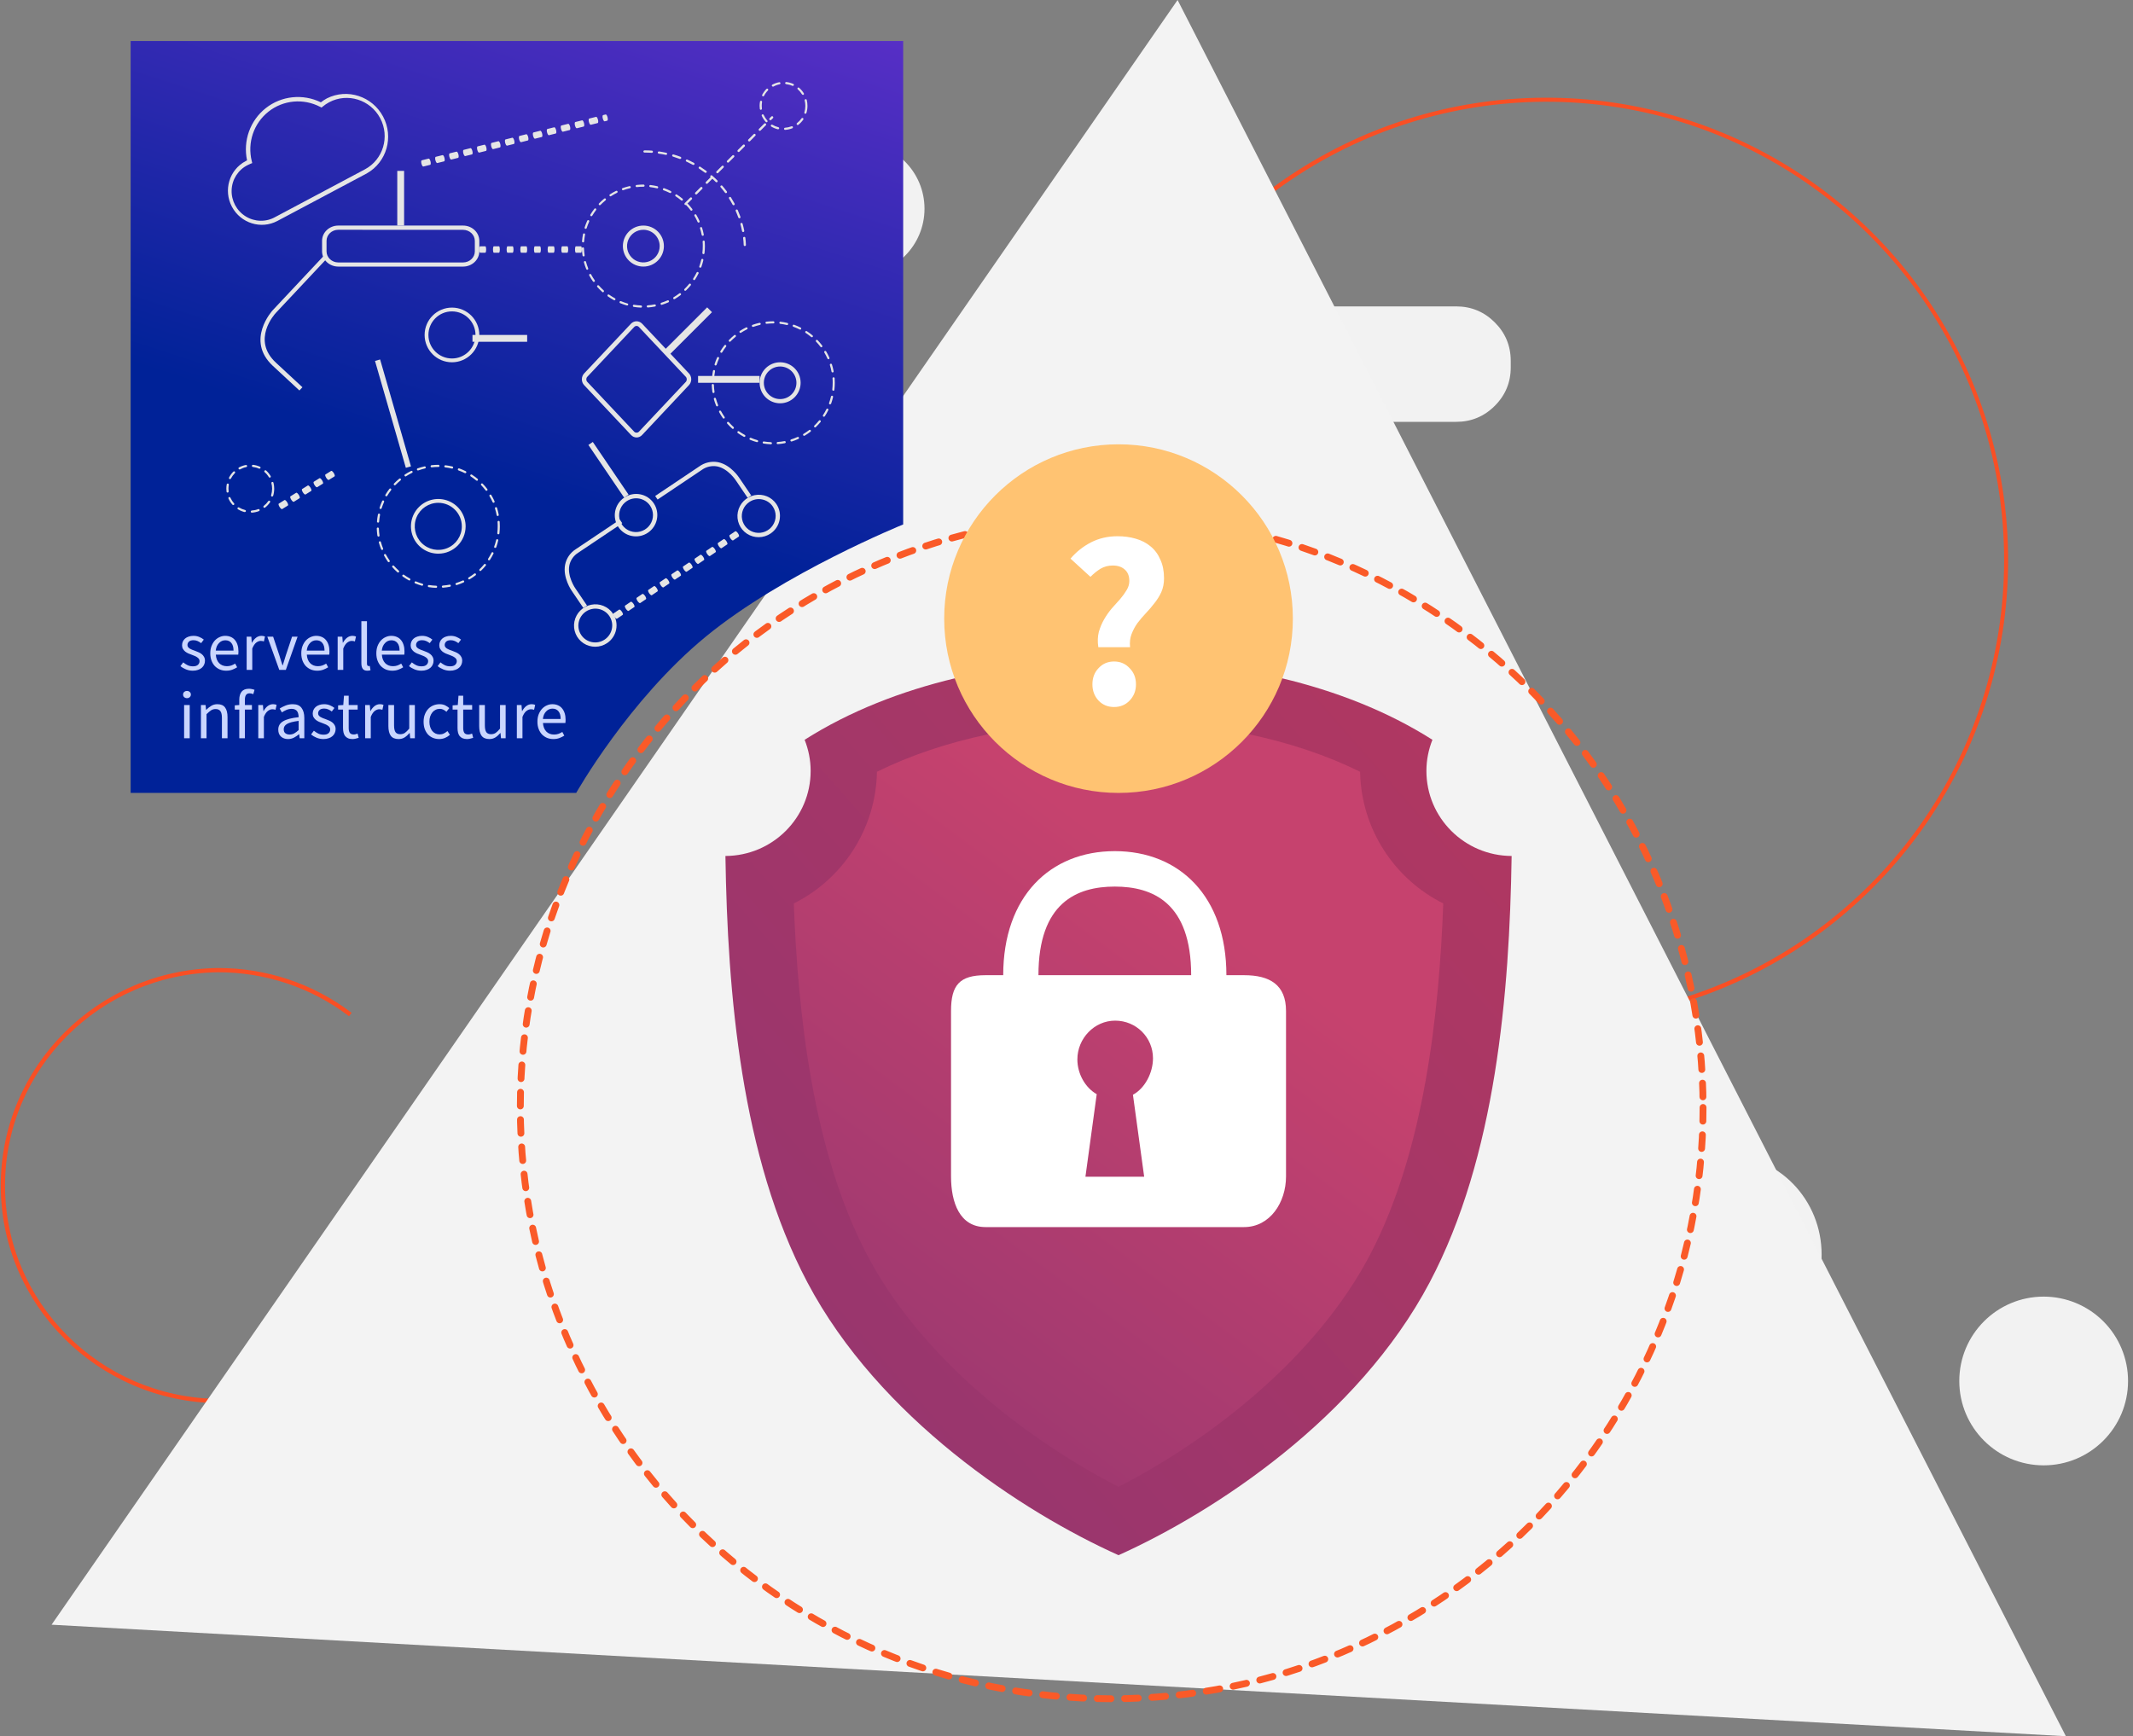 <svg width="312" height="254" viewBox="0 0 312 254" fill="none" xmlns="http://www.w3.org/2000/svg">
<rect x="0" y="0" width="312" height="254" fill="#808080" stroke="none"/>
<g clip-path="url(#clip0)">
<path fill-rule="evenodd" clip-rule="evenodd" d="M135.23 30.532C135.23 35.914 130.868 40.276 125.486 40.276C120.104 40.276 115.742 35.914 115.742 30.532C115.742 25.151 120.104 20.788 125.486 20.788C130.868 20.788 135.23 25.151 135.23 30.532Z" fill="#F2F2F2"/>
<path fill-rule="evenodd" clip-rule="evenodd" d="M150.821 53.269V52.793C150.821 50.593 151.601 48.714 153.161 47.158C154.721 45.602 156.605 44.824 158.811 44.824H212.989C215.196 44.824 217.079 45.602 218.639 47.158C220.2 48.714 220.98 50.593 220.98 52.793V53.744C220.98 55.944 220.2 57.823 218.639 59.379C217.079 60.935 215.196 61.714 212.989 61.714H158.811C156.605 61.714 154.721 60.935 153.161 59.379C151.601 57.823 150.821 55.944 150.821 53.744V53.269Z" fill="#F2F2F2"/>
<path fill-rule="evenodd" clip-rule="evenodd" d="M266.453 183.51C266.456 189.42 262.976 194.753 257.636 197.018C252.295 199.283 246.146 198.034 242.058 193.853C237.969 189.673 236.745 183.385 238.958 177.922C241.171 172.46 246.384 168.899 252.165 168.9C255.954 168.9 259.588 170.438 262.268 173.178C264.947 175.918 266.453 179.635 266.453 183.51L266.453 183.51Z" fill="#F2F2F2"/>
<path fill-rule="evenodd" clip-rule="evenodd" d="M311.276 202.036C311.274 208.851 305.747 214.375 298.931 214.373C292.115 214.372 286.59 208.846 286.591 202.03C286.591 195.214 292.117 189.688 298.933 189.688C302.207 189.688 305.348 190.989 307.663 193.305C309.978 195.62 311.278 198.761 311.276 202.036Z" fill="#F2F2F2"/>
<path fill-rule="evenodd" clip-rule="evenodd" d="M240.684 148.112L240.553 147.484C267.932 141.467 288.669 118.989 292.514 91.164C296.358 63.339 282.495 36.06 257.777 22.813C233.06 9.567 202.724 13.158 181.767 31.812L181.353 31.347C202.509 12.539 233.117 8.929 258.052 22.301C282.988 35.672 296.972 63.195 293.097 91.269C289.221 119.344 268.305 142.028 240.684 148.112H240.684Z" fill="#F94F24"/>
<path fill-rule="evenodd" clip-rule="evenodd" d="M31.865 205.279C14.256 205.035 0.11 190.856 0.11 173.448C0.11 156.04 14.255 141.86 31.864 141.617C38.941 141.594 45.824 143.899 51.43 148.169L51.052 148.667C45.554 144.48 38.805 142.219 31.865 142.239C14.602 142.481 0.736 156.382 0.736 173.448C0.736 190.513 14.602 204.415 31.865 204.656C36.827 204.667 41.719 203.508 46.137 201.274L46.427 201.834C41.917 204.108 36.926 205.288 31.865 205.279Z" fill="#F94F24"/>
<path fill-rule="evenodd" clip-rule="evenodd" d="M172.25 0L7.544 237.686L302.182 254L172.25 0Z" fill="#F3F3F3"/>
<g clip-path="url(#clip1)">
<path fill-rule="evenodd" clip-rule="evenodd" d="M19.11 6H132.11V76.725C132.11 76.725 114.562 83.836 103.251 93.124C91.94 102.412 84.282 116 84.282 116H19.11V6Z" fill="url(#paint0_linear)"/>
<path d="M28.2 98.12C27.853 98.12 27.523 98.057 27.21 97.93C26.897 97.803 26.623 97.643 26.39 97.45L26.8 96.9C27.013 97.073 27.23 97.213 27.45 97.32C27.677 97.427 27.937 97.48 28.23 97.48C28.55 97.48 28.79 97.407 28.95 97.26C29.11 97.113 29.19 96.933 29.19 96.72C29.19 96.593 29.157 96.483 29.09 96.39C29.023 96.297 28.937 96.217 28.83 96.15C28.73 96.077 28.613 96.013 28.48 95.96C28.347 95.907 28.213 95.853 28.08 95.8C27.907 95.74 27.733 95.673 27.56 95.6C27.387 95.52 27.23 95.427 27.09 95.32C26.957 95.207 26.847 95.077 26.76 94.93C26.673 94.783 26.63 94.607 26.63 94.4C26.63 94.207 26.667 94.027 26.74 93.86C26.82 93.687 26.93 93.54 27.07 93.42C27.217 93.293 27.393 93.197 27.6 93.13C27.807 93.057 28.04 93.02 28.3 93.02C28.607 93.02 28.887 93.073 29.14 93.18C29.4 93.287 29.623 93.417 29.81 93.57L29.42 94.09C29.253 93.963 29.08 93.86 28.9 93.78C28.72 93.7 28.523 93.66 28.31 93.66C28.003 93.66 27.777 93.73 27.63 93.87C27.49 94.01 27.42 94.173 27.42 94.36C27.42 94.473 27.45 94.573 27.51 94.66C27.57 94.74 27.65 94.813 27.75 94.88C27.85 94.94 27.963 94.997 28.09 95.05C28.223 95.097 28.36 95.147 28.5 95.2C28.673 95.267 28.847 95.337 29.02 95.41C29.2 95.483 29.36 95.577 29.5 95.69C29.64 95.797 29.753 95.93 29.84 96.09C29.933 96.25 29.98 96.443 29.98 96.67C29.98 96.87 29.94 97.057 29.86 97.23C29.787 97.403 29.673 97.557 29.52 97.69C29.373 97.823 29.187 97.927 28.96 98C28.74 98.08 28.487 98.12 28.2 98.12ZM33.089 98.12C32.763 98.12 32.456 98.063 32.169 97.95C31.889 97.83 31.643 97.663 31.429 97.45C31.223 97.23 31.059 96.963 30.939 96.65C30.819 96.337 30.759 95.98 30.759 95.58C30.759 95.18 30.819 94.823 30.939 94.51C31.066 94.19 31.229 93.92 31.429 93.7C31.636 93.48 31.869 93.313 32.129 93.2C32.389 93.08 32.659 93.02 32.939 93.02C33.246 93.02 33.519 93.073 33.759 93.18C34.006 93.287 34.209 93.44 34.369 93.64C34.536 93.84 34.663 94.08 34.749 94.36C34.836 94.64 34.879 94.953 34.879 95.3C34.879 95.387 34.876 95.473 34.869 95.56C34.869 95.64 34.863 95.71 34.849 95.77H31.569C31.603 96.29 31.763 96.703 32.049 97.01C32.343 97.31 32.723 97.46 33.189 97.46C33.423 97.46 33.636 97.427 33.829 97.36C34.029 97.287 34.219 97.193 34.399 97.08L34.689 97.62C34.476 97.753 34.239 97.87 33.979 97.97C33.719 98.07 33.423 98.12 33.089 98.12ZM31.559 95.18H34.159C34.159 94.687 34.053 94.313 33.839 94.06C33.633 93.8 33.339 93.67 32.959 93.67C32.786 93.67 32.619 93.703 32.459 93.77C32.306 93.837 32.166 93.937 32.039 94.07C31.913 94.197 31.806 94.353 31.719 94.54C31.639 94.727 31.586 94.94 31.559 95.18ZM36.08 98V93.14H36.76L36.83 94.02H36.86C37.027 93.713 37.227 93.47 37.46 93.29C37.7 93.11 37.96 93.02 38.24 93.02C38.434 93.02 38.607 93.053 38.76 93.12L38.6 93.84C38.52 93.813 38.447 93.793 38.38 93.78C38.314 93.767 38.23 93.76 38.13 93.76C37.924 93.76 37.707 93.843 37.48 94.01C37.26 94.177 37.067 94.467 36.9 94.88V98H36.08ZM40.851 98L39.101 93.14H39.951L40.871 95.9C40.944 96.14 41.018 96.38 41.091 96.62C41.171 96.86 41.248 97.097 41.321 97.33H41.361C41.434 97.097 41.508 96.86 41.581 96.62C41.654 96.38 41.728 96.14 41.801 95.9L42.721 93.14H43.531L41.811 98H40.851ZM46.4 98.12C46.073 98.12 45.767 98.063 45.48 97.95C45.2 97.83 44.953 97.663 44.74 97.45C44.533 97.23 44.37 96.963 44.25 96.65C44.13 96.337 44.07 95.98 44.07 95.58C44.07 95.18 44.13 94.823 44.25 94.51C44.377 94.19 44.54 93.92 44.74 93.7C44.947 93.48 45.18 93.313 45.44 93.2C45.7 93.08 45.97 93.02 46.25 93.02C46.557 93.02 46.83 93.073 47.07 93.18C47.317 93.287 47.52 93.44 47.68 93.64C47.847 93.84 47.973 94.08 48.06 94.36C48.147 94.64 48.19 94.953 48.19 95.3C48.19 95.387 48.187 95.473 48.18 95.56C48.18 95.64 48.173 95.71 48.16 95.77H44.88C44.913 96.29 45.073 96.703 45.36 97.01C45.653 97.31 46.033 97.46 46.5 97.46C46.733 97.46 46.947 97.427 47.14 97.36C47.34 97.287 47.53 97.193 47.71 97.08L48 97.62C47.787 97.753 47.55 97.87 47.29 97.97C47.03 98.07 46.733 98.12 46.4 98.12ZM44.87 95.18H47.47C47.47 94.687 47.363 94.313 47.15 94.06C46.943 93.8 46.65 93.67 46.27 93.67C46.097 93.67 45.93 93.703 45.77 93.77C45.617 93.837 45.477 93.937 45.35 94.07C45.223 94.197 45.117 94.353 45.03 94.54C44.95 94.727 44.897 94.94 44.87 95.18ZM49.391 98V93.14H50.071L50.141 94.02H50.171C50.338 93.713 50.538 93.47 50.771 93.29C51.011 93.11 51.271 93.02 51.551 93.02C51.744 93.02 51.918 93.053 52.071 93.12L51.911 93.84C51.831 93.813 51.758 93.793 51.691 93.78C51.624 93.767 51.541 93.76 51.441 93.76C51.234 93.76 51.018 93.843 50.791 94.01C50.571 94.177 50.378 94.467 50.211 94.88V98H49.391ZM53.728 98.12C53.414 98.12 53.191 98.027 53.058 97.84C52.924 97.653 52.858 97.38 52.858 97.02V90.88H53.678V97.08C53.678 97.213 53.701 97.307 53.748 97.36C53.794 97.413 53.848 97.44 53.908 97.44C53.934 97.44 53.958 97.44 53.978 97.44C54.004 97.44 54.041 97.433 54.088 97.42L54.198 98.04C54.144 98.067 54.081 98.087 54.008 98.1C53.934 98.113 53.841 98.12 53.728 98.12ZM57.377 98.12C57.05 98.12 56.743 98.063 56.456 97.95C56.176 97.83 55.93 97.663 55.717 97.45C55.51 97.23 55.346 96.963 55.227 96.65C55.106 96.337 55.047 95.98 55.047 95.58C55.047 95.18 55.106 94.823 55.227 94.51C55.353 94.19 55.517 93.92 55.717 93.7C55.923 93.48 56.157 93.313 56.416 93.2C56.676 93.08 56.947 93.02 57.227 93.02C57.533 93.02 57.806 93.073 58.047 93.18C58.293 93.287 58.496 93.44 58.657 93.64C58.823 93.84 58.95 94.08 59.036 94.36C59.123 94.64 59.166 94.953 59.166 95.3C59.166 95.387 59.163 95.473 59.157 95.56C59.157 95.64 59.15 95.71 59.136 95.77H55.856C55.89 96.29 56.05 96.703 56.337 97.01C56.63 97.31 57.01 97.46 57.477 97.46C57.71 97.46 57.923 97.427 58.117 97.36C58.316 97.287 58.507 97.193 58.687 97.08L58.977 97.62C58.763 97.753 58.526 97.87 58.267 97.97C58.007 98.07 57.71 98.12 57.377 98.12ZM55.846 95.18H58.447C58.447 94.687 58.34 94.313 58.127 94.06C57.92 93.8 57.627 93.67 57.246 93.67C57.073 93.67 56.907 93.703 56.746 93.77C56.593 93.837 56.453 93.937 56.327 94.07C56.2 94.197 56.093 94.353 56.007 94.54C55.926 94.727 55.873 94.94 55.846 95.18ZM61.638 98.12C61.291 98.12 60.961 98.057 60.648 97.93C60.334 97.803 60.061 97.643 59.828 97.45L60.237 96.9C60.451 97.073 60.667 97.213 60.888 97.32C61.114 97.427 61.374 97.48 61.667 97.48C61.987 97.48 62.227 97.407 62.388 97.26C62.547 97.113 62.627 96.933 62.627 96.72C62.627 96.593 62.594 96.483 62.528 96.39C62.461 96.297 62.374 96.217 62.267 96.15C62.167 96.077 62.051 96.013 61.917 95.96C61.784 95.907 61.651 95.853 61.517 95.8C61.344 95.74 61.171 95.673 60.998 95.6C60.824 95.52 60.667 95.427 60.528 95.32C60.394 95.207 60.284 95.077 60.197 94.93C60.111 94.783 60.068 94.607 60.068 94.4C60.068 94.207 60.104 94.027 60.178 93.86C60.258 93.687 60.367 93.54 60.508 93.42C60.654 93.293 60.831 93.197 61.038 93.13C61.244 93.057 61.477 93.02 61.737 93.02C62.044 93.02 62.324 93.073 62.578 93.18C62.837 93.287 63.061 93.417 63.248 93.57L62.858 94.09C62.691 93.963 62.517 93.86 62.337 93.78C62.157 93.7 61.961 93.66 61.748 93.66C61.441 93.66 61.214 93.73 61.068 93.87C60.928 94.01 60.858 94.173 60.858 94.36C60.858 94.473 60.888 94.573 60.947 94.66C61.008 94.74 61.087 94.813 61.188 94.88C61.288 94.94 61.401 94.997 61.528 95.05C61.661 95.097 61.797 95.147 61.938 95.2C62.111 95.267 62.284 95.337 62.458 95.41C62.638 95.483 62.797 95.577 62.938 95.69C63.078 95.797 63.191 95.93 63.278 96.09C63.371 96.25 63.417 96.443 63.417 96.67C63.417 96.87 63.377 97.057 63.297 97.23C63.224 97.403 63.111 97.557 62.958 97.69C62.811 97.823 62.624 97.927 62.398 98C62.178 98.08 61.924 98.12 61.638 98.12ZM65.827 98.12C65.48 98.12 65.15 98.057 64.837 97.93C64.524 97.803 64.25 97.643 64.017 97.45L64.427 96.9C64.64 97.073 64.857 97.213 65.077 97.32C65.304 97.427 65.564 97.48 65.857 97.48C66.177 97.48 66.417 97.407 66.577 97.26C66.737 97.113 66.817 96.933 66.817 96.72C66.817 96.593 66.784 96.483 66.717 96.39C66.65 96.297 66.564 96.217 66.457 96.15C66.357 96.077 66.24 96.013 66.107 95.96C65.974 95.907 65.84 95.853 65.707 95.8C65.534 95.74 65.36 95.673 65.187 95.6C65.014 95.52 64.857 95.427 64.717 95.32C64.584 95.207 64.474 95.077 64.387 94.93C64.3 94.783 64.257 94.607 64.257 94.4C64.257 94.207 64.294 94.027 64.367 93.86C64.447 93.687 64.557 93.54 64.697 93.42C64.844 93.293 65.02 93.197 65.227 93.13C65.434 93.057 65.667 93.02 65.927 93.02C66.234 93.02 66.514 93.073 66.767 93.18C67.027 93.287 67.25 93.417 67.437 93.57L67.047 94.09C66.88 93.963 66.707 93.86 66.527 93.78C66.347 93.7 66.15 93.66 65.937 93.66C65.63 93.66 65.404 93.73 65.257 93.87C65.117 94.01 65.047 94.173 65.047 94.36C65.047 94.473 65.077 94.573 65.137 94.66C65.197 94.74 65.277 94.813 65.377 94.88C65.477 94.94 65.59 94.997 65.717 95.05C65.85 95.097 65.987 95.147 66.127 95.2C66.3 95.267 66.474 95.337 66.647 95.41C66.827 95.483 66.987 95.577 67.127 95.69C67.267 95.797 67.38 95.93 67.467 96.09C67.56 96.25 67.607 96.443 67.607 96.67C67.607 96.87 67.567 97.057 67.487 97.23C67.414 97.403 67.3 97.557 67.147 97.69C67 97.823 66.814 97.927 66.587 98C66.367 98.08 66.114 98.12 65.827 98.12ZM26.93 108V103.14H27.75V108H26.93ZM27.35 102.14C27.19 102.14 27.053 102.09 26.94 101.99C26.833 101.89 26.78 101.763 26.78 101.61C26.78 101.45 26.833 101.323 26.94 101.23C27.053 101.13 27.19 101.08 27.35 101.08C27.51 101.08 27.643 101.13 27.75 101.23C27.863 101.323 27.92 101.45 27.92 101.61C27.92 101.763 27.863 101.89 27.75 101.99C27.643 102.09 27.51 102.14 27.35 102.14ZM29.391 108V103.14H30.071L30.141 103.84H30.171C30.404 103.607 30.648 103.413 30.901 103.26C31.161 103.1 31.461 103.02 31.801 103.02C32.314 103.02 32.688 103.18 32.921 103.5C33.161 103.82 33.281 104.293 33.281 104.92V108H32.461V105.03C32.461 104.57 32.388 104.24 32.241 104.04C32.094 103.833 31.861 103.73 31.541 103.73C31.288 103.73 31.064 103.793 30.871 103.92C30.678 104.047 30.458 104.233 30.211 104.48V108H29.391ZM35 108V103.81H34.34V103.19L35 103.14V102.37C35 101.87 35.113 101.477 35.34 101.19C35.573 100.903 35.933 100.76 36.42 100.76C36.573 100.76 36.716 100.777 36.85 100.81C36.99 100.837 37.116 100.873 37.23 100.92L37.05 101.55C36.87 101.47 36.686 101.43 36.5 101.43C36.046 101.43 35.82 101.743 35.82 102.37V103.14H36.85V103.81H35.82V108H35ZM37.78 108V103.14H38.46L38.53 104.02H38.56C38.726 103.713 38.926 103.47 39.16 103.29C39.4 103.11 39.66 103.02 39.94 103.02C40.133 103.02 40.306 103.053 40.46 103.12L40.3 103.84C40.22 103.813 40.146 103.793 40.08 103.78C40.013 103.767 39.93 103.76 39.83 103.76C39.623 103.76 39.406 103.843 39.18 104.01C38.96 104.177 38.766 104.467 38.6 104.88V108H37.78ZM42.122 108.12C41.716 108.12 41.376 108 41.102 107.76C40.836 107.52 40.702 107.18 40.702 106.74C40.702 106.207 40.939 105.8 41.412 105.52C41.886 105.233 42.642 105.033 43.682 104.92C43.682 104.767 43.666 104.617 43.632 104.47C43.606 104.323 43.556 104.193 43.482 104.08C43.409 103.967 43.306 103.877 43.172 103.81C43.046 103.737 42.882 103.7 42.682 103.7C42.402 103.7 42.139 103.753 41.892 103.86C41.646 103.967 41.426 104.087 41.232 104.22L40.912 103.65C41.139 103.503 41.416 103.363 41.742 103.23C42.069 103.09 42.429 103.02 42.822 103.02C43.416 103.02 43.846 103.203 44.112 103.57C44.379 103.93 44.512 104.413 44.512 105.02V108H43.832L43.762 107.42H43.732C43.499 107.613 43.249 107.78 42.982 107.92C42.716 108.053 42.429 108.12 42.122 108.12ZM42.362 107.46C42.596 107.46 42.816 107.407 43.022 107.3C43.229 107.187 43.449 107.023 43.682 106.81V105.46C43.276 105.513 42.932 105.577 42.652 105.65C42.379 105.723 42.156 105.81 41.982 105.91C41.816 106.01 41.692 106.127 41.612 106.26C41.539 106.387 41.502 106.527 41.502 106.68C41.502 106.96 41.586 107.16 41.752 107.28C41.919 107.4 42.122 107.46 42.362 107.46ZM47.311 108.12C46.965 108.12 46.635 108.057 46.321 107.93C46.008 107.803 45.735 107.643 45.501 107.45L45.911 106.9C46.125 107.073 46.341 107.213 46.561 107.32C46.788 107.427 47.048 107.48 47.341 107.48C47.661 107.48 47.901 107.407 48.061 107.26C48.221 107.113 48.301 106.933 48.301 106.72C48.301 106.593 48.268 106.483 48.201 106.39C48.135 106.297 48.048 106.217 47.941 106.15C47.841 106.077 47.725 106.013 47.591 105.96C47.458 105.907 47.325 105.853 47.191 105.8C47.018 105.74 46.845 105.673 46.671 105.6C46.498 105.52 46.341 105.427 46.201 105.32C46.068 105.207 45.958 105.077 45.871 104.93C45.785 104.783 45.741 104.607 45.741 104.4C45.741 104.207 45.778 104.027 45.851 103.86C45.931 103.687 46.041 103.54 46.181 103.42C46.328 103.293 46.505 103.197 46.711 103.13C46.918 103.057 47.151 103.02 47.411 103.02C47.718 103.02 47.998 103.073 48.251 103.18C48.511 103.287 48.735 103.417 48.921 103.57L48.531 104.09C48.365 103.963 48.191 103.86 48.011 103.78C47.831 103.7 47.635 103.66 47.421 103.66C47.115 103.66 46.888 103.73 46.741 103.87C46.601 104.01 46.531 104.173 46.531 104.36C46.531 104.473 46.561 104.573 46.621 104.66C46.681 104.74 46.761 104.813 46.861 104.88C46.961 104.94 47.075 104.997 47.201 105.05C47.335 105.097 47.471 105.147 47.611 105.2C47.785 105.267 47.958 105.337 48.131 105.41C48.311 105.483 48.471 105.577 48.611 105.69C48.751 105.797 48.865 105.93 48.951 106.09C49.045 106.25 49.091 106.443 49.091 106.67C49.091 106.87 49.051 107.057 48.971 107.23C48.898 107.403 48.785 107.557 48.631 107.69C48.485 107.823 48.298 107.927 48.071 108C47.851 108.08 47.598 108.12 47.311 108.12ZM51.566 108.12C51.306 108.12 51.086 108.08 50.906 108C50.732 107.92 50.589 107.81 50.475 107.67C50.369 107.53 50.292 107.36 50.245 107.16C50.199 106.96 50.175 106.74 50.175 106.5V103.81H49.456V103.19L50.215 103.14L50.316 101.78H51.005V103.14H52.316V103.81H51.005V106.51C51.005 106.81 51.059 107.043 51.166 107.21C51.279 107.37 51.475 107.45 51.755 107.45C51.842 107.45 51.935 107.437 52.035 107.41C52.136 107.383 52.225 107.353 52.306 107.32L52.465 107.94C52.332 107.987 52.185 108.027 52.026 108.06C51.872 108.1 51.719 108.12 51.566 108.12ZM53.414 108V103.14H54.094L54.164 104.02H54.194C54.361 103.713 54.561 103.47 54.794 103.29C55.034 103.11 55.294 103.02 55.574 103.02C55.768 103.02 55.941 103.053 56.094 103.12L55.934 103.84C55.854 103.813 55.781 103.793 55.714 103.78C55.648 103.767 55.564 103.76 55.464 103.76C55.258 103.76 55.041 103.843 54.814 104.01C54.594 104.177 54.401 104.467 54.234 104.88V108H53.414ZM58.301 108.12C57.781 108.12 57.401 107.96 57.161 107.64C56.928 107.32 56.811 106.847 56.811 106.22V103.14H57.641V106.11C57.641 106.57 57.711 106.903 57.851 107.11C57.998 107.31 58.231 107.41 58.551 107.41C58.804 107.41 59.028 107.347 59.221 107.22C59.414 107.087 59.628 106.877 59.861 106.59V103.14H60.681V108H60.001L59.931 107.24H59.901C59.675 107.507 59.434 107.72 59.181 107.88C58.934 108.04 58.641 108.12 58.301 108.12ZM64.241 108.12C63.921 108.12 63.621 108.063 63.341 107.95C63.061 107.837 62.817 107.673 62.611 107.46C62.411 107.24 62.251 106.973 62.131 106.66C62.017 106.34 61.961 105.98 61.961 105.58C61.961 105.173 62.024 104.813 62.151 104.5C62.277 104.18 62.447 103.91 62.661 103.69C62.874 103.47 63.121 103.303 63.401 103.19C63.687 103.077 63.987 103.02 64.301 103.02C64.621 103.02 64.894 103.077 65.121 103.19C65.347 103.303 65.547 103.437 65.721 103.59L65.301 104.13C65.161 104.003 65.011 103.9 64.851 103.82C64.697 103.74 64.524 103.7 64.331 103.7C64.111 103.7 63.907 103.747 63.721 103.84C63.534 103.927 63.374 104.053 63.241 104.22C63.107 104.387 63.001 104.587 62.921 104.82C62.847 105.047 62.811 105.3 62.811 105.58C62.811 105.86 62.847 106.113 62.921 106.34C62.994 106.567 63.094 106.763 63.221 106.93C63.354 107.09 63.514 107.217 63.701 107.31C63.887 107.397 64.091 107.44 64.311 107.44C64.537 107.44 64.744 107.393 64.931 107.3C65.124 107.2 65.297 107.083 65.451 106.95L65.811 107.5C65.591 107.693 65.347 107.847 65.081 107.96C64.814 108.067 64.534 108.12 64.241 108.12ZM68.314 108.12C68.053 108.12 67.834 108.08 67.653 108C67.48 107.92 67.337 107.81 67.224 107.67C67.117 107.53 67.04 107.36 66.993 107.16C66.947 106.96 66.924 106.74 66.924 106.5V103.81H66.204V103.19L66.963 103.14L67.064 101.78H67.754V103.14H69.064V103.81H67.754V106.51C67.754 106.81 67.807 107.043 67.913 107.21C68.027 107.37 68.224 107.45 68.504 107.45C68.59 107.45 68.683 107.437 68.784 107.41C68.883 107.383 68.974 107.353 69.053 107.32L69.213 107.94C69.08 107.987 68.933 108.027 68.773 108.06C68.62 108.1 68.467 108.12 68.314 108.12ZM71.582 108.12C71.062 108.12 70.682 107.96 70.442 107.64C70.209 107.32 70.092 106.847 70.092 106.22V103.14H70.922V106.11C70.922 106.57 70.992 106.903 71.132 107.11C71.279 107.31 71.512 107.41 71.832 107.41C72.086 107.41 72.309 107.347 72.502 107.22C72.696 107.087 72.909 106.877 73.142 106.59V103.14H73.962V108H73.282L73.212 107.24H73.182C72.956 107.507 72.716 107.72 72.462 107.88C72.216 108.04 71.922 108.12 71.582 108.12ZM75.602 108V103.14H76.282L76.352 104.02H76.382C76.549 103.713 76.749 103.47 76.982 103.29C77.222 103.11 77.482 103.02 77.762 103.02C77.955 103.02 78.129 103.053 78.282 103.12L78.122 103.84C78.042 103.813 77.969 103.793 77.902 103.78C77.835 103.767 77.752 103.76 77.652 103.76C77.445 103.76 77.228 103.843 77.002 104.01C76.782 104.177 76.588 104.467 76.422 104.88V108H75.602ZM80.941 108.12C80.614 108.12 80.308 108.063 80.021 107.95C79.741 107.83 79.494 107.663 79.281 107.45C79.074 107.23 78.911 106.963 78.791 106.65C78.671 106.337 78.611 105.98 78.611 105.58C78.611 105.18 78.671 104.823 78.791 104.51C78.918 104.19 79.081 103.92 79.281 103.7C79.488 103.48 79.721 103.313 79.981 103.2C80.241 103.08 80.511 103.02 80.791 103.02C81.098 103.02 81.371 103.073 81.611 103.18C81.858 103.287 82.061 103.44 82.221 103.64C82.388 103.84 82.514 104.08 82.601 104.36C82.688 104.64 82.731 104.953 82.731 105.3C82.731 105.387 82.728 105.473 82.721 105.56C82.721 105.64 82.714 105.71 82.701 105.77H79.421C79.454 106.29 79.614 106.703 79.901 107.01C80.194 107.31 80.574 107.46 81.041 107.46C81.274 107.46 81.488 107.427 81.681 107.36C81.881 107.287 82.071 107.193 82.251 107.08L82.541 107.62C82.328 107.753 82.091 107.87 81.831 107.97C81.571 108.07 81.274 108.12 80.941 108.12ZM79.411 105.18H82.011C82.011 104.687 81.904 104.313 81.691 104.06C81.484 103.8 81.191 103.67 80.811 103.67C80.638 103.67 80.471 103.703 80.311 103.77C80.158 103.837 80.018 103.937 79.891 104.07C79.764 104.197 79.658 104.353 79.571 104.54C79.491 104.727 79.438 104.94 79.411 105.18Z" fill="#CAD6FF"/>
<path fill-rule="evenodd" clip-rule="evenodd" d="M67.736 39H49.484C48.174 38.998 47.112 38.001 47.11 36.771V35.229C47.112 33.999 48.174 33.002 49.484 33H67.736C69.046 33.002 70.108 33.999 70.11 35.229V36.781C70.102 38.007 69.042 38.998 67.736 39ZM49.484 33.615C48.536 33.617 47.767 34.339 47.765 35.229V36.781C47.767 37.671 48.536 38.393 49.484 38.395H67.736C68.684 38.393 69.453 37.671 69.455 36.781V35.239C69.453 34.349 68.684 33.627 67.736 33.625L49.484 33.615Z" fill="#E5E5E5"/>
<path fill-rule="evenodd" clip-rule="evenodd" d="M43.795 57.125L39.916 53.529C35.861 49.77 39.856 45.422 39.896 45.379L47.509 37.265L47.95 37.674L40.342 45.783C40.193 45.942 36.751 49.711 40.36 53.056L44.239 56.652L43.795 57.125Z" fill="#E5E5E5"/>
<path fill-rule="evenodd" clip-rule="evenodd" d="M66.11 53C63.901 53 62.11 51.209 62.11 49C62.11 46.791 63.901 45 66.11 45C68.319 45 70.11 46.791 70.11 49C70.108 51.209 68.318 52.998 66.11 53ZM66.11 45.556C64.208 45.556 62.666 47.098 62.666 49C62.666 50.902 64.208 52.444 66.11 52.444C68.012 52.444 69.553 50.902 69.553 49C69.552 47.099 68.011 45.558 66.11 45.556Z" fill="#E5E5E5"/>
<path fill-rule="evenodd" clip-rule="evenodd" d="M64.113 81C62.495 81.001 61.035 80.027 60.415 78.532C59.795 77.037 60.137 75.316 61.282 74.172C62.426 73.027 64.147 72.685 65.642 73.305C67.137 73.925 68.111 75.385 68.11 77.003C68.107 79.209 66.319 80.997 64.113 81ZM64.113 73.56C62.72 73.558 61.464 74.397 60.929 75.683C60.396 76.97 60.69 78.451 61.674 79.437C62.659 80.422 64.14 80.718 65.427 80.185C66.714 79.652 67.553 78.396 67.553 77.003C67.552 75.103 66.013 73.563 64.113 73.56Z" fill="#E5E5E5"/>
<path fill-rule="evenodd" clip-rule="evenodd" d="M54.853 52.802L55.602 52.588L60.113 68.226L59.364 68.439L54.853 52.802Z" fill="#E5E5E5"/>
<path fill-rule="evenodd" clip-rule="evenodd" d="M93.11 64C92.805 63.997 92.515 63.865 92.303 63.632L85.445 56.346C85.231 56.119 85.11 55.81 85.11 55.489C85.11 55.167 85.231 54.859 85.445 54.631L92.303 47.346C92.754 46.885 93.466 46.885 93.917 47.346L100.775 54.628C100.989 54.855 101.11 55.163 101.11 55.485C101.11 55.807 100.989 56.115 100.775 56.343L93.917 63.643C93.704 63.872 93.413 64 93.11 64ZM93.11 47.684C92.98 47.685 92.855 47.74 92.764 47.839L85.902 55.128C85.712 55.332 85.712 55.66 85.902 55.864L92.764 63.154C92.958 63.348 93.262 63.348 93.456 63.154L100.318 55.864C100.504 55.659 100.504 55.334 100.318 55.128L93.456 47.839C93.365 47.74 93.24 47.685 93.11 47.684Z" fill="#E5E5E5"/>
<rect x="69.11" y="49" width="8" height="1" fill="#E5E5E5"/>
<path fill-rule="evenodd" clip-rule="evenodd" d="M86.066 65.09L86.712 64.656L91.941 72.363L91.295 72.796L86.066 65.09Z" fill="#E5E5E5"/>
<rect x="103.438" y="44.964" width="1" height="9" transform="rotate(45 103.438 44.964)" fill="#E5E5E5"/>
<path fill-rule="evenodd" clip-rule="evenodd" d="M94.11 39C92.453 39 91.11 37.657 91.11 36C91.11 34.343 92.453 33 94.11 33C95.767 33 97.11 34.343 97.11 36C97.108 37.656 95.766 38.998 94.11 39ZM94.11 33.616C93.144 33.614 92.272 34.196 91.902 35.088C91.531 35.981 91.735 37.008 92.418 37.691C93.102 38.375 94.129 38.579 95.022 38.208C95.914 37.838 96.496 36.966 96.494 36C96.492 34.684 95.426 33.618 94.11 33.616Z" fill="#E5E5E5"/>
<rect x="102.11" y="55" width="9" height="1" fill="#E5E5E5"/>
<path fill-rule="evenodd" clip-rule="evenodd" d="M114.11 59C112.453 59 111.11 57.657 111.11 56C111.11 54.343 112.453 53 114.11 53C115.767 53 117.11 54.343 117.11 56C117.108 57.656 115.766 58.998 114.11 59ZM114.11 53.616C112.794 53.618 111.728 54.686 111.729 56.002C111.73 57.319 112.798 58.385 114.114 58.384C115.431 58.384 116.497 57.316 116.497 56C116.496 54.683 115.427 53.616 114.11 53.616Z" fill="#E5E5E5"/>
<path fill-rule="evenodd" clip-rule="evenodd" d="M88.807 94.08C87.762 94.785 86.397 94.795 85.349 94.104C84.302 93.413 83.778 92.159 84.022 90.925C84.266 89.692 85.231 88.723 86.465 88.47C87.7 88.217 88.961 88.731 89.661 89.771C90.615 91.189 90.233 93.118 88.807 94.08ZM85.697 89.469C84.561 90.236 84.258 91.772 85.02 92.901C85.781 94.03 87.319 94.324 88.455 93.558C89.591 92.792 89.894 91.256 89.133 90.127C88.371 88.998 86.833 88.703 85.697 89.469Z" fill="#E5E5E5"/>
<path fill-rule="evenodd" clip-rule="evenodd" d="M112.715 78.05C111.67 78.757 110.305 78.768 109.256 78.078C108.208 77.388 107.683 76.133 107.927 74.9C108.17 73.666 109.135 72.696 110.369 72.443C111.604 72.19 112.865 72.703 113.565 73.743C114.519 75.161 114.139 77.088 112.715 78.05ZM109.605 73.44C108.772 74 108.357 75.004 108.553 75.983C108.749 76.962 109.518 77.724 110.5 77.912C111.483 78.101 112.486 77.68 113.042 76.845C113.597 76.01 113.596 74.926 113.038 74.099C112.276 72.973 110.741 72.678 109.605 73.44Z" fill="#E5E5E5"/>
<path fill-rule="evenodd" clip-rule="evenodd" d="M94.771 77.934C93.344 78.897 91.411 78.527 90.454 77.108C89.497 75.689 89.879 73.759 91.306 72.796C92.733 71.834 94.666 72.203 95.623 73.622C96.578 75.041 96.197 76.97 94.771 77.934ZM91.662 73.323C90.828 73.884 90.413 74.888 90.609 75.867C90.806 76.847 91.575 77.608 92.558 77.796C93.542 77.984 94.545 77.562 95.1 76.726C95.654 75.891 95.652 74.806 95.092 73.98C94.331 72.854 92.796 72.56 91.662 73.323Z" fill="#E5E5E5"/>
<path fill-rule="evenodd" clip-rule="evenodd" d="M85.862 88.587L85.331 88.942L83.626 86.43C83.575 86.354 82.296 84.499 82.661 82.609C82.848 81.67 83.421 80.844 84.243 80.33L90.666 76.024L91.018 76.543L84.595 80.849C83.919 81.265 83.443 81.937 83.282 82.705C82.958 84.331 84.13 86.035 84.142 86.052L85.862 88.587Z" fill="#E5E5E5"/>
<path fill-rule="evenodd" clip-rule="evenodd" d="M109.881 72.482L109.362 72.83L107.653 70.311C107.636 70.286 106.53 68.565 104.908 68.235C104.108 68.09 103.279 68.282 102.622 68.767L96.188 73.08L95.835 72.56L102.257 68.254C103.055 67.667 104.062 67.435 105.031 67.615C106.918 67.999 108.12 69.88 108.17 69.961L109.881 72.482Z" fill="#E5E5E5"/>
<path fill-rule="evenodd" clip-rule="evenodd" d="M53.673 25.36L40.577 32.323C38.188 33.593 35.211 32.664 33.926 30.248C32.641 27.832 33.536 24.844 35.925 23.574L36.136 23.461C35.526 20.581 36.59 17.616 38.881 15.814C41.172 14.011 44.294 13.684 46.934 14.968C47.212 14.749 47.51 14.555 47.823 14.388C50.807 12.892 54.454 14.078 56.039 17.059C57.624 20.04 56.568 23.726 53.659 25.364L53.673 25.36ZM36.231 24.15C34.843 24.837 33.943 26.233 33.882 27.793C33.82 29.354 34.607 30.833 35.935 31.655C37.263 32.476 38.923 32.511 40.269 31.744L53.365 24.781C56.046 23.356 57.051 20.002 55.609 17.29C54.167 14.578 50.824 13.535 48.143 14.961C47.807 15.14 47.49 15.354 47.198 15.598L47.036 15.736L46.842 15.637C44.383 14.354 41.419 14.628 39.262 16.34C37.105 18.051 36.154 20.883 36.828 23.582L36.896 23.856L36.638 23.961C36.498 24.016 36.363 24.079 36.231 24.15Z" fill="#E5E5E5"/>
<rect x="58.11" y="25" width="1" height="8" fill="#E5E5E5"/>
<path fill-rule="evenodd" clip-rule="evenodd" d="M93.751 45C93.406 44.987 93.063 44.953 92.722 44.9C92.66 44.899 92.605 44.862 92.579 44.806C92.554 44.75 92.564 44.684 92.605 44.638C92.646 44.592 92.71 44.573 92.769 44.591C93.102 44.643 93.438 44.675 93.775 44.688C93.852 44.7 93.909 44.766 93.909 44.844C93.909 44.922 93.852 44.989 93.775 45H93.751ZM94.757 44.98C94.675 44.98 94.607 44.917 94.6 44.836C94.596 44.751 94.659 44.677 94.744 44.668C95.082 44.646 95.418 44.602 95.75 44.538C95.834 44.522 95.915 44.577 95.931 44.662C95.947 44.746 95.891 44.827 95.807 44.843C95.468 44.909 95.125 44.955 94.781 44.98H94.757ZM91.739 44.688H91.699C91.366 44.593 91.038 44.481 90.717 44.353C90.638 44.319 90.6 44.228 90.633 44.149C90.648 44.111 90.677 44.08 90.715 44.063C90.753 44.047 90.796 44.047 90.834 44.062C91.143 44.192 91.46 44.304 91.783 44.397C91.823 44.408 91.856 44.434 91.876 44.47C91.897 44.506 91.901 44.548 91.89 44.588C91.867 44.649 91.808 44.69 91.743 44.688H91.739ZM96.769 44.598C96.694 44.594 96.633 44.538 96.621 44.465C96.61 44.391 96.652 44.319 96.722 44.293C97.041 44.193 97.353 44.074 97.658 43.938C97.733 43.916 97.813 43.953 97.846 44.025C97.878 44.097 97.852 44.181 97.785 44.223C97.469 44.364 97.146 44.487 96.816 44.591L96.769 44.598ZM89.872 43.928C89.846 43.928 89.82 43.921 89.798 43.908C89.494 43.744 89.201 43.562 88.919 43.361C88.85 43.311 88.832 43.215 88.879 43.144C88.929 43.074 89.026 43.058 89.097 43.107C89.37 43.299 89.653 43.475 89.945 43.636C89.982 43.656 90.01 43.689 90.022 43.728C90.034 43.768 90.029 43.811 90.009 43.847C89.976 43.904 89.913 43.935 89.848 43.928H89.872ZM98.623 43.77C98.568 43.77 98.517 43.741 98.489 43.693C98.445 43.619 98.469 43.524 98.543 43.479C98.829 43.307 99.106 43.121 99.371 42.919C99.44 42.868 99.537 42.882 99.589 42.949C99.615 42.982 99.627 43.023 99.621 43.065C99.615 43.106 99.593 43.143 99.559 43.167C99.285 43.376 98.999 43.569 98.704 43.747C98.677 43.764 98.645 43.773 98.613 43.77H98.623ZM88.212 42.765C88.173 42.765 88.136 42.751 88.108 42.725C87.851 42.494 87.607 42.249 87.377 41.991C87.317 41.931 87.317 41.833 87.377 41.773C87.438 41.713 87.537 41.713 87.598 41.773C87.818 42.023 88.053 42.259 88.302 42.48C88.363 42.542 88.363 42.64 88.302 42.701C88.277 42.732 88.241 42.752 88.202 42.758L88.212 42.765ZM100.236 42.544C100.194 42.545 100.154 42.528 100.126 42.497C100.065 42.436 100.065 42.337 100.126 42.276C100.364 42.046 100.588 41.802 100.796 41.545C100.822 41.513 100.86 41.492 100.901 41.489C100.942 41.485 100.983 41.498 101.014 41.525C101.046 41.551 101.067 41.588 101.071 41.629C101.076 41.67 101.064 41.711 101.038 41.743C100.816 42.009 100.581 42.263 100.334 42.504C100.307 42.523 100.276 42.535 100.243 42.537L100.236 42.544ZM86.864 41.247C86.813 41.247 86.765 41.222 86.736 41.18C86.537 40.899 86.354 40.605 86.19 40.302C86.15 40.226 86.178 40.133 86.254 40.091C86.29 40.071 86.333 40.067 86.373 40.079C86.412 40.091 86.445 40.118 86.465 40.155C86.623 40.447 86.799 40.731 86.991 41.003C87.04 41.073 87.024 41.17 86.954 41.22C86.924 41.237 86.888 41.244 86.854 41.24L86.864 41.247ZM101.531 40.983C101.474 40.981 101.422 40.95 101.395 40.9C101.368 40.85 101.37 40.789 101.4 40.741C101.582 40.462 101.748 40.172 101.896 39.873C101.914 39.836 101.946 39.808 101.985 39.795C102.024 39.782 102.067 39.785 102.104 39.803C102.141 39.821 102.169 39.853 102.183 39.892C102.196 39.931 102.193 39.974 102.174 40.011C102.021 40.321 101.849 40.622 101.661 40.912C101.628 40.956 101.575 40.98 101.521 40.976L101.531 40.983ZM85.895 39.465C85.831 39.465 85.774 39.426 85.751 39.367C85.621 39.048 85.509 38.721 85.415 38.389C85.393 38.306 85.441 38.221 85.522 38.195C85.606 38.173 85.693 38.222 85.717 38.305C85.802 38.627 85.908 38.942 86.032 39.25C86.065 39.33 86.027 39.421 85.948 39.455L85.895 39.465ZM102.433 39.163C102.416 39.166 102.399 39.166 102.382 39.163C102.344 39.149 102.312 39.121 102.294 39.084C102.277 39.047 102.274 39.004 102.288 38.965C102.4 38.651 102.494 38.331 102.57 38.007C102.577 37.947 102.618 37.896 102.675 37.876C102.732 37.856 102.796 37.871 102.838 37.914C102.881 37.957 102.896 38.02 102.875 38.077C102.796 38.418 102.698 38.754 102.58 39.083C102.546 39.134 102.483 39.16 102.423 39.146L102.433 39.163ZM85.362 37.508C85.284 37.51 85.218 37.454 85.207 37.377C85.156 37.035 85.124 36.691 85.11 36.345C85.108 36.259 85.175 36.188 85.261 36.184C85.303 36.181 85.344 36.196 85.374 36.225C85.405 36.253 85.422 36.293 85.422 36.335C85.434 36.672 85.466 37.007 85.516 37.34C85.528 37.425 85.47 37.504 85.385 37.518L85.362 37.508ZM102.895 37.173H102.879C102.838 37.169 102.8 37.148 102.774 37.116C102.748 37.084 102.736 37.043 102.741 37.002C102.779 36.668 102.798 36.333 102.798 35.997C102.798 35.786 102.798 35.571 102.775 35.363C102.771 35.322 102.784 35.281 102.811 35.249C102.839 35.218 102.877 35.198 102.919 35.196C103.004 35.192 103.078 35.255 103.087 35.34C103.087 35.558 103.11 35.779 103.11 36.01C103.11 36.355 103.09 36.7 103.05 37.042C103.041 37.125 102.968 37.185 102.885 37.179L102.895 37.173ZM85.278 35.461C85.193 35.452 85.131 35.378 85.137 35.293C85.162 34.949 85.208 34.606 85.274 34.268C85.291 34.183 85.374 34.127 85.459 34.144C85.542 34.162 85.596 34.244 85.579 34.328C85.517 34.66 85.472 34.996 85.445 35.333C85.432 35.413 85.358 35.469 85.278 35.461ZM102.788 34.499C102.713 34.497 102.649 34.445 102.634 34.372C102.573 34.044 102.493 33.721 102.392 33.403C102.378 33.325 102.424 33.248 102.5 33.224C102.576 33.2 102.658 33.237 102.691 33.309C102.795 33.639 102.879 33.975 102.942 34.315C102.95 34.355 102.941 34.397 102.918 34.431C102.895 34.465 102.859 34.488 102.818 34.495L102.788 34.499ZM85.667 33.47C85.651 33.474 85.635 33.474 85.62 33.47C85.538 33.444 85.492 33.358 85.516 33.276C85.622 32.948 85.747 32.626 85.888 32.311C85.905 32.252 85.955 32.208 86.016 32.199C86.077 32.19 86.137 32.217 86.171 32.268C86.205 32.32 86.206 32.386 86.173 32.438C86.035 32.741 85.915 33.052 85.814 33.37C85.796 33.436 85.736 33.483 85.667 33.484V33.47ZM102.185 32.562C102.123 32.563 102.067 32.527 102.04 32.472C101.906 32.167 101.754 31.871 101.584 31.584C101.562 31.548 101.556 31.506 101.566 31.465C101.576 31.425 101.602 31.39 101.638 31.369C101.713 31.326 101.809 31.352 101.853 31.426C102.027 31.723 102.185 32.03 102.325 32.344C102.342 32.382 102.343 32.425 102.328 32.463C102.313 32.502 102.283 32.533 102.245 32.549C102.227 32.563 102.207 32.572 102.185 32.576V32.562ZM86.495 31.634C86.467 31.633 86.439 31.625 86.414 31.611C86.341 31.566 86.317 31.47 86.361 31.396C86.538 31.1 86.733 30.815 86.944 30.542C86.978 30.498 87.032 30.476 87.087 30.483C87.141 30.49 87.188 30.526 87.209 30.576C87.23 30.627 87.223 30.686 87.189 30.729C86.987 30.995 86.8 31.271 86.629 31.557C86.6 31.604 86.55 31.633 86.495 31.634ZM101.142 30.83C101.093 30.83 101.047 30.808 101.018 30.77C100.818 30.503 100.601 30.249 100.37 30.009C100.341 29.98 100.324 29.94 100.324 29.898C100.324 29.857 100.341 29.817 100.37 29.788C100.399 29.758 100.438 29.741 100.479 29.741C100.521 29.741 100.56 29.758 100.588 29.788C100.826 30.037 101.05 30.298 101.259 30.572C101.31 30.642 101.297 30.739 101.229 30.793C101.206 30.812 101.178 30.825 101.148 30.83H101.142ZM87.729 30.022C87.689 30.023 87.65 30.007 87.622 29.979C87.561 29.918 87.561 29.819 87.622 29.758C87.861 29.51 88.116 29.276 88.383 29.057C88.414 29.031 88.455 29.018 88.496 29.022C88.537 29.026 88.575 29.046 88.601 29.077C88.656 29.144 88.647 29.243 88.581 29.299C88.323 29.508 88.078 29.732 87.846 29.969C87.818 30 87.778 30.02 87.736 30.022H87.729ZM99.74 29.352C99.703 29.352 99.668 29.339 99.639 29.315C99.383 29.103 99.116 28.905 98.838 28.722C98.766 28.676 98.745 28.58 98.791 28.508C98.837 28.436 98.933 28.415 99.006 28.461C99.295 28.65 99.574 28.855 99.841 29.074C99.891 29.117 99.91 29.186 99.888 29.248C99.865 29.31 99.806 29.352 99.74 29.352ZM89.298 28.722C89.245 28.721 89.196 28.694 89.167 28.648C89.145 28.614 89.137 28.572 89.146 28.532C89.155 28.491 89.179 28.456 89.214 28.434C89.503 28.246 89.803 28.076 90.113 27.925C90.191 27.888 90.284 27.919 90.324 27.995C90.343 28.032 90.346 28.075 90.332 28.114C90.319 28.153 90.291 28.185 90.254 28.203C89.956 28.351 89.666 28.516 89.385 28.695C89.363 28.716 89.335 28.73 89.305 28.736L89.298 28.722ZM98.04 28.24C98.015 28.241 97.991 28.235 97.969 28.223C97.671 28.075 97.364 27.944 97.051 27.831C96.977 27.797 96.941 27.711 96.969 27.634C96.997 27.558 97.079 27.515 97.158 27.536C97.483 27.654 97.801 27.79 98.11 27.945C98.178 27.975 98.215 28.049 98.198 28.122C98.181 28.194 98.114 28.244 98.04 28.24ZM91.119 27.824C91.044 27.822 90.981 27.767 90.968 27.692C90.956 27.618 90.998 27.546 91.069 27.519C91.398 27.405 91.734 27.308 92.075 27.231C92.159 27.212 92.243 27.265 92.262 27.349C92.279 27.432 92.228 27.515 92.145 27.536C91.82 27.61 91.5 27.703 91.186 27.814C91.168 27.826 91.147 27.834 91.126 27.838L91.119 27.824ZM96.129 27.549H96.095C95.77 27.473 95.441 27.415 95.109 27.375C95.025 27.365 94.965 27.288 94.975 27.204C94.978 27.163 94.999 27.125 95.031 27.099C95.063 27.073 95.105 27.061 95.146 27.067C95.484 27.108 95.82 27.167 96.152 27.245C96.236 27.265 96.288 27.348 96.269 27.432C96.259 27.501 96.204 27.555 96.135 27.563L96.129 27.549ZM93.111 27.369C93.033 27.357 92.976 27.291 92.976 27.213C92.976 27.135 93.033 27.068 93.111 27.057C93.445 27.02 93.781 27 94.117 27C94.206 27 94.279 27.069 94.284 27.157C94.287 27.198 94.273 27.237 94.246 27.267C94.219 27.297 94.18 27.314 94.14 27.315C93.804 27.313 93.468 27.331 93.134 27.369H93.111Z" fill="#E5E5E5"/>
<path fill-rule="evenodd" clip-rule="evenodd" d="M112.753 64.993C112.408 64.98 112.063 64.947 111.721 64.893C111.656 64.897 111.596 64.86 111.569 64.8C111.542 64.741 111.554 64.671 111.6 64.625C111.646 64.578 111.715 64.565 111.775 64.591C112.108 64.642 112.443 64.675 112.78 64.688C112.857 64.7 112.915 64.766 112.915 64.844C112.915 64.922 112.857 64.989 112.78 65L112.753 64.993ZM113.758 64.973C113.676 64.975 113.608 64.911 113.604 64.829C113.6 64.788 113.613 64.747 113.64 64.716C113.666 64.684 113.704 64.665 113.745 64.661C114.082 64.639 114.418 64.595 114.75 64.531C114.804 64.52 114.86 64.54 114.896 64.582C114.932 64.624 114.943 64.682 114.925 64.735C114.906 64.787 114.861 64.826 114.807 64.836C114.469 64.902 114.128 64.948 113.785 64.973H113.758ZM110.743 64.681H110.703C110.371 64.587 110.045 64.475 109.725 64.346C109.644 64.314 109.605 64.222 109.638 64.142C109.672 64.062 109.762 64.024 109.842 64.054C110.149 64.187 110.465 64.299 110.787 64.39C110.826 64.401 110.86 64.427 110.88 64.463C110.9 64.499 110.905 64.541 110.894 64.581C110.872 64.643 110.812 64.684 110.747 64.681H110.743ZM115.768 64.591C115.7 64.59 115.639 64.546 115.618 64.48C115.594 64.398 115.64 64.311 115.721 64.286C116.039 64.186 116.35 64.067 116.653 63.93C116.732 63.897 116.824 63.933 116.86 64.011C116.877 64.049 116.878 64.091 116.863 64.13C116.848 64.168 116.818 64.199 116.78 64.215C116.459 64.36 116.131 64.486 115.795 64.591H115.768ZM108.874 63.92C108.848 63.92 108.822 63.913 108.8 63.9C108.497 63.736 108.203 63.554 107.922 63.354C107.853 63.303 107.836 63.206 107.886 63.136C107.935 63.066 108.031 63.05 108.1 63.099C108.373 63.291 108.656 63.467 108.948 63.629C108.984 63.648 109.012 63.681 109.024 63.721C109.036 63.761 109.031 63.803 109.011 63.84C108.981 63.891 108.926 63.921 108.867 63.92H108.874ZM117.618 63.759C117.547 63.761 117.484 63.715 117.465 63.647C117.446 63.578 117.476 63.506 117.537 63.471C117.823 63.299 118.099 63.112 118.365 62.911C118.397 62.886 118.439 62.875 118.48 62.88C118.521 62.886 118.558 62.908 118.582 62.941C118.609 62.974 118.62 63.015 118.614 63.057C118.609 63.098 118.586 63.135 118.552 63.159C118.279 63.369 117.994 63.563 117.698 63.739C117.671 63.753 117.641 63.76 117.611 63.759H117.618ZM107.216 62.753C107.177 62.753 107.14 62.739 107.112 62.713C106.855 62.482 106.611 62.237 106.381 61.979C106.321 61.919 106.321 61.821 106.381 61.761C106.443 61.7 106.541 61.7 106.602 61.761C106.824 62.01 107.059 62.247 107.306 62.472C107.336 62.5 107.352 62.539 107.352 62.581C107.352 62.622 107.336 62.661 107.306 62.69C107.282 62.721 107.248 62.742 107.209 62.75L107.216 62.753ZM119.232 62.532C119.189 62.534 119.148 62.517 119.118 62.485C119.058 62.424 119.058 62.325 119.118 62.264C119.355 62.033 119.579 61.789 119.788 61.533C119.814 61.5 119.852 61.48 119.893 61.476C119.934 61.472 119.975 61.485 120.006 61.513C120.038 61.538 120.059 61.576 120.063 61.617C120.068 61.658 120.056 61.699 120.03 61.731C119.809 61.996 119.574 62.249 119.326 62.489C119.299 62.514 119.263 62.528 119.226 62.529L119.232 62.532ZM105.862 61.238C105.811 61.238 105.764 61.213 105.735 61.171C105.536 60.889 105.355 60.596 105.192 60.292C105.166 60.244 105.167 60.185 105.196 60.138C105.225 60.09 105.277 60.062 105.332 60.064C105.387 60.065 105.437 60.096 105.463 60.145C105.624 60.437 105.799 60.72 105.989 60.993C106.039 61.063 106.022 61.16 105.953 61.211C105.925 61.228 105.894 61.237 105.862 61.238ZM120.515 60.973C120.486 60.972 120.457 60.962 120.432 60.946C120.397 60.924 120.372 60.889 120.363 60.849C120.354 60.808 120.362 60.766 120.385 60.731C120.567 60.452 120.732 60.162 120.881 59.863C120.905 59.813 120.954 59.78 121.009 59.777C121.065 59.773 121.118 59.799 121.149 59.846C121.179 59.892 121.183 59.951 121.159 60C121.007 60.31 120.836 60.611 120.646 60.899C120.616 60.942 120.567 60.967 120.515 60.966V60.973ZM104.894 59.454C104.831 59.454 104.773 59.416 104.75 59.357C104.62 59.037 104.508 58.71 104.415 58.377C104.402 58.298 104.451 58.222 104.528 58.201C104.605 58.179 104.686 58.219 104.716 58.294C104.802 58.615 104.907 58.931 105.031 59.239C105.064 59.319 105.027 59.41 104.948 59.444L104.894 59.454ZM121.42 59.152C121.402 59.156 121.384 59.156 121.366 59.152C121.328 59.138 121.296 59.11 121.278 59.073C121.261 59.035 121.259 58.993 121.272 58.954C121.384 58.64 121.478 58.32 121.554 57.995C121.581 57.92 121.66 57.876 121.738 57.894C121.816 57.912 121.868 57.986 121.859 58.066C121.78 58.406 121.681 58.742 121.564 59.072C121.534 59.122 121.478 59.151 121.42 59.145V59.152ZM104.361 57.495C104.285 57.496 104.219 57.441 104.207 57.365C104.156 57.023 104.124 56.678 104.11 56.332C104.108 56.246 104.175 56.175 104.261 56.171C104.302 56.169 104.343 56.184 104.373 56.213C104.403 56.241 104.421 56.28 104.422 56.322C104.434 56.659 104.465 56.995 104.515 57.328C104.527 57.413 104.469 57.492 104.385 57.506L104.361 57.495ZM121.879 57.16C121.837 57.156 121.799 57.135 121.773 57.102C121.747 57.069 121.736 57.027 121.741 56.986C121.779 56.652 121.798 56.316 121.798 55.98C121.798 55.769 121.798 55.554 121.775 55.343C121.78 55.264 121.843 55.201 121.922 55.196C122.001 55.191 122.071 55.245 122.087 55.323C122.087 55.541 122.11 55.762 122.11 55.993C122.11 56.338 122.09 56.683 122.05 57.026C122.047 57.068 122.027 57.107 121.995 57.134C121.963 57.161 121.92 57.173 121.879 57.167V57.16ZM104.288 55.453C104.247 55.45 104.209 55.43 104.182 55.399C104.156 55.367 104.143 55.327 104.147 55.286C104.174 54.941 104.22 54.599 104.284 54.26C104.301 54.175 104.383 54.119 104.468 54.136C104.552 54.154 104.606 54.236 104.589 54.32C104.527 54.653 104.482 54.989 104.455 55.326C104.451 55.366 104.431 55.403 104.399 55.428C104.368 55.453 104.328 55.465 104.288 55.46V55.453ZM121.782 54.491C121.707 54.49 121.643 54.437 121.628 54.364C121.568 54.036 121.487 53.712 121.386 53.395C121.372 53.316 121.418 53.239 121.494 53.216C121.57 53.192 121.652 53.228 121.685 53.301C121.788 53.631 121.872 53.967 121.936 54.307C121.944 54.347 121.935 54.389 121.912 54.423C121.888 54.457 121.852 54.48 121.812 54.488L121.782 54.491ZM104.676 53.462C104.661 53.465 104.645 53.465 104.629 53.462C104.59 53.45 104.556 53.423 104.537 53.386C104.518 53.349 104.515 53.306 104.529 53.267C104.633 52.938 104.756 52.616 104.897 52.301C104.939 52.235 105.023 52.209 105.095 52.241C105.167 52.273 105.204 52.353 105.182 52.429C105.044 52.732 104.925 53.044 104.824 53.361C104.803 53.425 104.743 53.469 104.676 53.468V53.462ZM121.179 52.553C121.116 52.553 121.06 52.516 121.035 52.459C120.9 52.156 120.747 51.86 120.579 51.574C120.557 51.538 120.55 51.496 120.561 51.455C120.571 51.415 120.597 51.38 120.633 51.359C120.707 51.315 120.802 51.339 120.847 51.413C121.022 51.71 121.179 52.017 121.319 52.332C121.336 52.37 121.337 52.413 121.322 52.452C121.307 52.491 121.277 52.523 121.239 52.539C121.221 52.551 121.2 52.558 121.179 52.56V52.553ZM105.51 51.611C105.482 51.611 105.454 51.603 105.43 51.587C105.357 51.542 105.333 51.447 105.376 51.373C105.554 51.076 105.748 50.791 105.959 50.517C105.984 50.484 106.021 50.462 106.062 50.457C106.103 50.451 106.144 50.462 106.177 50.487C106.245 50.541 106.258 50.639 106.207 50.709C106.003 50.972 105.815 51.247 105.644 51.533C105.618 51.584 105.567 51.616 105.51 51.617V51.611ZM120.147 50.806C120.097 50.806 120.05 50.784 120.02 50.745C119.82 50.479 119.604 50.225 119.373 49.984C119.343 49.955 119.326 49.915 119.326 49.874C119.326 49.832 119.343 49.792 119.373 49.763C119.401 49.733 119.441 49.717 119.482 49.717C119.523 49.717 119.562 49.733 119.591 49.763C119.829 50.011 120.053 50.273 120.261 50.548C120.312 50.618 120.298 50.715 120.231 50.769C120.208 50.791 120.18 50.806 120.15 50.813L120.147 50.806ZM106.747 49.998C106.706 49.997 106.666 49.981 106.636 49.954C106.576 49.893 106.576 49.794 106.636 49.733C106.876 49.485 107.13 49.251 107.396 49.032C107.428 49.005 107.468 48.992 107.51 48.995C107.551 48.999 107.589 49.02 107.614 49.052C107.642 49.084 107.655 49.125 107.651 49.167C107.647 49.209 107.627 49.247 107.594 49.273C107.338 49.484 107.093 49.708 106.86 49.944C106.834 49.979 106.794 50.001 106.75 50.005L106.747 49.998ZM118.743 49.327C118.707 49.328 118.671 49.316 118.643 49.294C118.387 49.08 118.119 48.881 117.839 48.7C117.779 48.649 117.765 48.563 117.805 48.495C117.828 48.461 117.863 48.437 117.903 48.429C117.944 48.421 117.985 48.429 118.02 48.452C118.309 48.64 118.588 48.845 118.854 49.066C118.918 49.122 118.927 49.22 118.874 49.287C118.842 49.326 118.793 49.347 118.743 49.344V49.327ZM108.311 48.7C108.258 48.699 108.209 48.671 108.18 48.626C108.158 48.592 108.15 48.55 108.159 48.509C108.168 48.469 108.192 48.434 108.227 48.412C108.517 48.225 108.817 48.055 109.125 47.902C109.203 47.865 109.296 47.896 109.336 47.972C109.355 48.009 109.358 48.052 109.344 48.091C109.331 48.13 109.303 48.162 109.266 48.18C108.967 48.328 108.677 48.492 108.398 48.673C108.374 48.696 108.344 48.711 108.311 48.717V48.7ZM117.045 48.217C117.02 48.218 116.996 48.212 116.974 48.2C116.676 48.052 116.37 47.921 116.056 47.808C115.999 47.793 115.955 47.746 115.943 47.688C115.931 47.629 115.953 47.569 115.999 47.532C116.046 47.495 116.11 47.488 116.164 47.513C116.488 47.631 116.806 47.768 117.115 47.922C117.152 47.94 117.18 47.972 117.193 48.012C117.206 48.051 117.202 48.094 117.182 48.13C117.162 48.19 117.108 48.231 117.045 48.234V48.217ZM110.13 47.825C110.055 47.822 109.992 47.767 109.98 47.693C109.967 47.619 110.009 47.546 110.08 47.52C110.409 47.404 110.745 47.308 111.085 47.231C111.169 47.212 111.253 47.265 111.272 47.349C111.281 47.389 111.274 47.431 111.252 47.465C111.23 47.5 111.195 47.524 111.155 47.533C110.831 47.61 110.511 47.704 110.197 47.815C110.176 47.823 110.153 47.827 110.13 47.825ZM115.155 47.55H115.118C114.794 47.473 114.465 47.415 114.133 47.376C114.092 47.371 114.055 47.349 114.03 47.316C114.005 47.284 113.994 47.242 113.999 47.201C114.004 47.16 114.024 47.123 114.056 47.098C114.089 47.072 114.13 47.061 114.17 47.067C114.509 47.106 114.844 47.166 115.175 47.245C115.249 47.266 115.296 47.337 115.288 47.413C115.279 47.489 115.218 47.548 115.142 47.553L115.155 47.55ZM112.123 47.369C112.044 47.368 111.978 47.307 111.969 47.228C111.961 47.143 112.022 47.068 112.107 47.057C112.44 47.02 112.776 47.001 113.112 47C113.2 47 113.274 47.069 113.279 47.158C113.282 47.198 113.268 47.237 113.241 47.266C113.213 47.295 113.175 47.312 113.135 47.312C112.799 47.311 112.464 47.331 112.13 47.369H112.123Z" fill="#E5E5E5"/>
<path fill-rule="evenodd" clip-rule="evenodd" d="M63.76 85.997C63.415 85.986 63.071 85.954 62.73 85.899C62.669 85.897 62.614 85.86 62.59 85.804C62.566 85.748 62.577 85.683 62.617 85.637C62.658 85.591 62.722 85.573 62.78 85.591C63.113 85.643 63.449 85.674 63.786 85.685C63.873 85.685 63.944 85.755 63.944 85.842C63.944 85.929 63.873 86 63.786 86L63.76 85.997ZM64.766 85.977C64.688 85.965 64.631 85.899 64.631 85.82C64.631 85.742 64.688 85.676 64.766 85.665C65.098 85.641 65.428 85.598 65.755 85.534C65.84 85.517 65.923 85.573 65.939 85.658C65.947 85.698 65.939 85.74 65.915 85.774C65.892 85.808 65.856 85.832 65.815 85.839C65.476 85.905 65.134 85.951 64.789 85.977H64.766ZM61.747 85.685H61.707C61.374 85.591 61.046 85.479 60.724 85.349C60.65 85.313 60.616 85.225 60.647 85.148C60.678 85.072 60.763 85.032 60.842 85.057C61.151 85.186 61.467 85.298 61.788 85.393C61.828 85.403 61.862 85.429 61.883 85.465C61.904 85.501 61.909 85.544 61.898 85.584C61.875 85.644 61.818 85.684 61.754 85.685H61.747ZM66.778 85.594C66.71 85.594 66.65 85.549 66.63 85.483C66.618 85.444 66.621 85.402 66.64 85.365C66.659 85.329 66.692 85.301 66.731 85.289C67.048 85.187 67.359 85.069 67.663 84.933C67.716 84.901 67.782 84.901 67.833 84.935C67.885 84.969 67.912 85.03 67.903 85.09C67.894 85.151 67.85 85.201 67.791 85.218C67.476 85.36 67.154 85.483 66.825 85.587L66.778 85.594ZM59.876 84.923C59.85 84.923 59.825 84.916 59.802 84.903C59.499 84.738 59.206 84.555 58.923 84.356C58.869 84.328 58.837 84.27 58.84 84.209C58.843 84.148 58.881 84.094 58.938 84.071C58.995 84.048 59.059 84.06 59.104 84.101C59.377 84.294 59.66 84.471 59.953 84.631C60.018 84.664 60.051 84.738 60.032 84.808C60.014 84.879 59.949 84.927 59.876 84.923ZM68.629 84.766C68.575 84.764 68.526 84.735 68.499 84.688C68.477 84.653 68.47 84.61 68.48 84.57C68.49 84.529 68.516 84.495 68.552 84.474C68.838 84.303 69.113 84.116 69.377 83.913C69.447 83.862 69.545 83.876 69.599 83.944C69.649 84.013 69.636 84.109 69.568 84.162C69.294 84.372 69.007 84.565 68.71 84.742C68.683 84.758 68.653 84.766 68.623 84.766H68.629ZM58.232 83.759C58.194 83.759 58.157 83.745 58.129 83.719C57.871 83.489 57.627 83.243 57.397 82.984C57.34 82.92 57.345 82.822 57.409 82.765C57.473 82.707 57.571 82.713 57.629 82.776C57.851 83.025 58.087 83.262 58.336 83.484C58.385 83.528 58.402 83.596 58.379 83.657C58.356 83.718 58.297 83.759 58.232 83.759ZM70.259 83.538C70.195 83.539 70.136 83.501 70.112 83.441C70.089 83.381 70.104 83.313 70.152 83.269C70.389 83.039 70.613 82.794 70.823 82.538C70.88 82.485 70.969 82.482 71.029 82.532C71.09 82.582 71.105 82.669 71.064 82.736C70.844 83.002 70.609 83.255 70.36 83.494C70.324 83.528 70.274 83.542 70.226 83.531L70.259 83.538ZM56.864 82.243C56.812 82.243 56.764 82.218 56.733 82.176C56.536 81.893 56.355 81.6 56.19 81.297C56.153 81.247 56.149 81.181 56.179 81.127C56.209 81.073 56.268 81.042 56.329 81.046C56.391 81.051 56.444 81.091 56.465 81.15C56.624 81.442 56.8 81.726 56.992 81.998C57.038 82.07 57.021 82.166 56.951 82.216C56.925 82.233 56.895 82.242 56.864 82.243ZM71.534 81.978C71.503 81.977 71.472 81.968 71.447 81.951C71.376 81.903 71.357 81.808 71.403 81.737C71.584 81.457 71.749 81.167 71.896 80.868C71.935 80.79 72.029 80.758 72.107 80.797C72.144 80.815 72.173 80.847 72.186 80.886C72.199 80.926 72.196 80.968 72.178 81.005C72.024 81.315 71.853 81.615 71.665 81.904C71.634 81.945 71.585 81.969 71.534 81.968V81.978ZM55.895 80.458C55.831 80.459 55.774 80.42 55.751 80.361C55.619 80.04 55.507 79.712 55.415 79.378C55.396 79.295 55.444 79.212 55.526 79.187C55.566 79.176 55.609 79.181 55.645 79.202C55.681 79.223 55.707 79.257 55.717 79.298C55.805 79.619 55.911 79.935 56.036 80.244C56.066 80.324 56.028 80.414 55.949 80.448C55.931 80.451 55.913 80.451 55.895 80.448V80.458ZM72.436 80.156H72.382C72.303 80.127 72.261 80.039 72.288 79.959C72.402 79.644 72.497 79.324 72.573 78.999C72.581 78.959 72.606 78.923 72.64 78.901C72.675 78.879 72.718 78.872 72.758 78.882C72.842 78.902 72.894 78.986 72.875 79.07C72.799 79.411 72.701 79.747 72.583 80.076C72.551 80.125 72.494 80.152 72.436 80.147V80.156ZM55.358 78.499C55.281 78.497 55.217 78.441 55.204 78.365C55.154 78.024 55.123 77.68 55.11 77.335C55.108 77.25 55.175 77.178 55.261 77.174C55.302 77.173 55.343 77.188 55.373 77.216C55.404 77.244 55.421 77.284 55.422 77.325C55.433 77.662 55.464 77.998 55.513 78.332C55.519 78.372 55.509 78.414 55.484 78.447C55.46 78.48 55.422 78.501 55.382 78.506L55.358 78.499ZM72.899 78.164H72.879C72.793 78.153 72.731 78.076 72.741 77.99C72.781 77.656 72.8 77.32 72.798 76.983C72.798 76.772 72.798 76.557 72.775 76.346C72.78 76.267 72.843 76.204 72.922 76.199C73.001 76.194 73.071 76.248 73.087 76.326C73.103 76.544 73.11 76.765 73.11 76.997C73.109 77.342 73.09 77.687 73.053 78.03C73.045 78.105 72.984 78.163 72.909 78.167L72.899 78.164ZM55.288 76.457C55.202 76.449 55.138 76.375 55.144 76.289C55.17 75.944 55.217 75.601 55.284 75.262C55.303 75.18 55.382 75.126 55.465 75.138C55.551 75.155 55.606 75.238 55.59 75.323C55.526 75.65 55.482 75.98 55.456 76.312C55.453 76.354 55.434 76.393 55.402 76.421C55.371 76.449 55.33 76.463 55.288 76.46V76.457ZM72.801 75.494C72.726 75.494 72.662 75.44 72.647 75.366C72.585 75.039 72.505 74.715 72.406 74.397C72.393 74.358 72.397 74.315 72.415 74.279C72.434 74.242 72.467 74.215 72.506 74.202C72.589 74.176 72.677 74.221 72.704 74.303C72.805 74.634 72.888 74.97 72.952 75.309C72.96 75.35 72.951 75.392 72.928 75.426C72.905 75.46 72.869 75.483 72.828 75.49L72.801 75.494ZM55.673 74.461C55.658 74.464 55.642 74.464 55.627 74.461C55.587 74.448 55.555 74.421 55.536 74.384C55.517 74.348 55.513 74.305 55.526 74.266C55.63 73.937 55.754 73.614 55.898 73.3C55.933 73.222 56.025 73.188 56.103 73.223C56.181 73.258 56.215 73.35 56.18 73.427C56.045 73.732 55.926 74.043 55.824 74.36C55.802 74.424 55.741 74.466 55.673 74.464V74.461ZM72.194 73.555C72.132 73.556 72.076 73.519 72.053 73.461C71.917 73.157 71.764 72.862 71.594 72.576C71.562 72.503 71.589 72.417 71.657 72.376C71.725 72.335 71.813 72.352 71.862 72.415C72.038 72.712 72.197 73.019 72.339 73.334C72.372 73.413 72.336 73.505 72.258 73.542C72.239 73.552 72.217 73.558 72.194 73.558V73.555ZM56.512 72.609C56.484 72.609 56.456 72.603 56.431 72.589C56.395 72.568 56.369 72.533 56.359 72.493C56.349 72.453 56.356 72.41 56.378 72.374C56.554 72.078 56.748 71.792 56.958 71.519C56.983 71.486 57.02 71.464 57.061 71.458C57.102 71.452 57.143 71.463 57.176 71.489C57.209 71.513 57.231 71.55 57.237 71.591C57.242 71.632 57.231 71.674 57.206 71.707C57.003 71.972 56.815 72.249 56.643 72.535C56.616 72.582 56.566 72.611 56.512 72.612V72.609ZM71.161 71.807C71.113 71.808 71.067 71.785 71.037 71.747C70.835 71.482 70.619 71.228 70.39 70.986C70.329 70.924 70.329 70.826 70.39 70.764C70.419 70.734 70.459 70.717 70.501 70.717C70.542 70.717 70.582 70.734 70.611 70.764C70.849 71.013 71.073 71.275 71.282 71.549C71.32 71.596 71.328 71.66 71.301 71.715C71.274 71.769 71.218 71.802 71.158 71.801L71.161 71.807ZM57.746 70.999C57.706 70.998 57.668 70.983 57.639 70.955C57.609 70.926 57.592 70.886 57.592 70.845C57.592 70.803 57.609 70.763 57.639 70.734C57.877 70.486 58.131 70.251 58.397 70.033C58.428 70.005 58.47 69.992 58.512 69.996C58.553 70 58.592 70.02 58.618 70.053C58.673 70.121 58.662 70.22 58.595 70.274C58.337 70.483 58.091 70.707 57.86 70.945C57.832 70.979 57.791 71 57.746 71.002V70.999ZM69.76 70.328C69.723 70.328 69.687 70.314 69.659 70.291C69.402 70.078 69.133 69.88 68.854 69.697C68.784 69.648 68.764 69.552 68.81 69.479C68.833 69.445 68.868 69.421 68.909 69.413C68.949 69.405 68.991 69.413 69.025 69.436C69.313 69.625 69.591 69.83 69.857 70.05C69.889 70.076 69.91 70.114 69.914 70.156C69.918 70.198 69.904 70.239 69.877 70.271C69.852 70.313 69.808 70.34 69.76 70.345V70.328ZM59.316 69.697C59.263 69.696 59.213 69.669 59.185 69.624C59.162 69.589 59.155 69.547 59.163 69.506C59.172 69.466 59.197 69.431 59.232 69.409C59.521 69.221 59.821 69.05 60.131 68.899C60.168 68.88 60.21 68.877 60.249 68.891C60.288 68.904 60.321 68.932 60.339 68.969C60.357 69.006 60.36 69.049 60.347 69.088C60.334 69.127 60.305 69.159 60.268 69.177C59.969 69.325 59.679 69.489 59.4 69.671C59.377 69.694 59.347 69.709 59.316 69.714V69.697ZM68.059 69.214C68.036 69.221 68.012 69.221 67.989 69.214C67.69 69.067 67.383 68.936 67.07 68.822C66.989 68.792 66.947 68.702 66.976 68.621C67.007 68.541 67.096 68.499 67.177 68.527C67.501 68.644 67.818 68.781 68.126 68.936C68.163 68.954 68.192 68.986 68.205 69.025C68.218 69.064 68.215 69.107 68.197 69.144C68.171 69.197 68.118 69.231 68.059 69.231V69.214ZM61.137 68.825C61.061 68.824 60.996 68.77 60.983 68.695C60.97 68.62 61.012 68.547 61.083 68.52C61.413 68.406 61.749 68.309 62.089 68.231C62.13 68.222 62.173 68.228 62.208 68.25C62.243 68.272 62.268 68.308 62.277 68.349C62.287 68.389 62.28 68.431 62.258 68.466C62.236 68.501 62.2 68.525 62.16 68.533C61.835 68.611 61.515 68.705 61.201 68.815L61.137 68.825ZM66.147 68.55H66.111C65.787 68.473 65.459 68.415 65.128 68.376C65.043 68.365 64.982 68.288 64.992 68.203C65.002 68.118 65.08 68.057 65.165 68.067C65.503 68.108 65.839 68.168 66.171 68.245C66.245 68.267 66.292 68.338 66.283 68.415C66.273 68.491 66.211 68.55 66.134 68.553L66.147 68.55ZM63.129 68.369C63.05 68.362 62.989 68.299 62.984 68.22C62.98 68.142 63.035 68.072 63.112 68.057C63.446 68.02 63.782 68.001 64.118 68C64.207 68 64.281 68.069 64.286 68.158C64.289 68.198 64.275 68.237 64.248 68.266C64.22 68.296 64.182 68.312 64.142 68.312C63.806 68.312 63.47 68.331 63.136 68.369H63.129Z" fill="#E5E5E5"/>
<path fill-rule="evenodd" clip-rule="evenodd" d="M84.991 36.97H84.229C84.163 36.97 84.11 36.76 84.11 36.5C84.11 36.24 84.163 36.03 84.229 36.03H84.991C85.057 36.03 85.11 36.24 85.11 36.5C85.11 36.76 85.057 36.97 84.991 36.97ZM82.991 36.97H82.229C82.163 36.97 82.11 36.76 82.11 36.5C82.11 36.24 82.163 36.03 82.229 36.03H82.991C83.057 36.03 83.11 36.24 83.11 36.5C83.11 36.76 83.057 36.97 82.991 36.97ZM80.991 36.97H80.229C80.163 36.97 80.11 36.76 80.11 36.5C80.11 36.24 80.163 36.03 80.229 36.03H80.991C81.057 36.03 81.11 36.24 81.11 36.5C81.11 36.76 81.057 36.97 80.991 36.97ZM78.991 36.97H78.229C78.163 36.97 78.11 36.76 78.11 36.5C78.11 36.24 78.163 36.03 78.229 36.03H78.991C79.057 36.03 79.11 36.24 79.11 36.5C79.11 36.76 79.057 36.97 78.991 36.97ZM76.991 36.97H76.229C76.163 36.97 76.11 36.76 76.11 36.5C76.11 36.24 76.163 36.03 76.229 36.03H76.991C77.057 36.03 77.11 36.24 77.11 36.5C77.11 36.76 77.057 36.97 76.991 36.97ZM74.991 36.97H74.229C74.163 36.97 74.11 36.76 74.11 36.5C74.11 36.24 74.163 36.03 74.229 36.03H74.991C75.057 36.03 75.11 36.24 75.11 36.5C75.11 36.76 75.057 36.97 74.991 36.97ZM72.991 36.97H72.229C72.163 36.97 72.11 36.76 72.11 36.5C72.11 36.24 72.163 36.03 72.229 36.03H72.991C73.057 36.03 73.11 36.24 73.11 36.5C73.11 36.76 73.057 36.97 72.991 36.97ZM70.991 36.97H70.229C70.163 36.97 70.11 36.76 70.11 36.5C70.11 36.24 70.163 36.03 70.229 36.03H70.991C71.057 36.03 71.11 36.24 71.11 36.5C71.11 36.76 71.057 36.97 70.991 36.97Z" fill="#E5E5E5"/>
<path fill-rule="evenodd" clip-rule="evenodd" d="M108.076 78.492L107.236 79.058C107.203 79.084 107.143 79.067 107.07 79.012C106.997 78.957 106.916 78.868 106.847 78.765C106.778 78.662 106.725 78.554 106.7 78.464C106.675 78.374 106.681 78.311 106.716 78.287L107.556 77.721C107.628 77.672 107.805 77.806 107.95 78.022C108.019 78.124 108.071 78.232 108.095 78.32C108.119 78.409 108.112 78.471 108.076 78.492ZM106.377 79.638L105.537 80.204C105.504 80.229 105.444 80.213 105.371 80.158C105.298 80.103 105.218 80.014 105.149 79.911C105.079 79.808 105.026 79.699 105.001 79.61C104.977 79.52 104.982 79.456 105.017 79.433L105.857 78.867C105.929 78.818 106.106 78.952 106.251 79.168C106.32 79.27 106.373 79.378 106.396 79.466C106.42 79.555 106.413 79.616 106.377 79.638ZM104.678 80.783L103.839 81.35C103.805 81.375 103.746 81.359 103.672 81.304C103.599 81.249 103.519 81.16 103.45 81.057C103.38 80.954 103.327 80.845 103.302 80.755C103.278 80.666 103.284 80.602 103.318 80.579L104.158 80.012C104.231 79.963 104.407 80.098 104.552 80.313C104.622 80.416 104.674 80.524 104.698 80.612C104.721 80.701 104.714 80.762 104.678 80.783ZM102.979 81.929L102.14 82.496C102.107 82.521 102.047 82.504 101.974 82.449C101.9 82.394 101.82 82.305 101.751 82.203C101.681 82.1 101.628 81.991 101.604 81.901C101.579 81.812 101.585 81.748 101.62 81.725L102.459 81.158C102.532 81.109 102.709 81.244 102.854 81.459C102.923 81.562 102.975 81.669 102.999 81.758C103.023 81.846 103.015 81.908 102.979 81.929ZM101.281 83.075L100.441 83.641C100.408 83.667 100.348 83.65 100.275 83.595C100.202 83.54 100.121 83.451 100.052 83.349C99.983 83.245 99.93 83.137 99.905 83.047C99.88 82.957 99.886 82.894 99.921 82.87L100.761 82.304C100.795 82.281 100.857 82.299 100.931 82.355C101.004 82.412 101.085 82.502 101.155 82.605C101.224 82.707 101.276 82.815 101.3 82.904C101.324 82.992 101.317 83.054 101.281 83.075ZM99.582 84.221L98.742 84.787C98.709 84.813 98.649 84.796 98.576 84.741C98.503 84.686 98.423 84.597 98.353 84.495C98.284 84.391 98.231 84.283 98.206 84.193C98.182 84.103 98.187 84.04 98.222 84.016L99.062 83.45C99.097 83.426 99.158 83.445 99.232 83.501C99.306 83.558 99.386 83.647 99.456 83.751C99.525 83.853 99.578 83.961 99.601 84.049C99.625 84.138 99.618 84.2 99.582 84.221ZM97.883 85.367L97.043 85.933C97.01 85.959 96.951 85.942 96.877 85.887C96.804 85.832 96.724 85.743 96.655 85.64C96.585 85.537 96.532 85.428 96.507 85.339C96.483 85.249 96.489 85.186 96.523 85.162L97.363 84.596C97.436 84.547 97.612 84.681 97.757 84.897C97.827 84.999 97.879 85.107 97.903 85.195C97.926 85.284 97.919 85.346 97.883 85.367ZM96.184 86.513L95.345 87.079C95.312 87.104 95.252 87.088 95.179 87.033C95.105 86.978 95.025 86.889 94.956 86.786C94.886 86.683 94.833 86.574 94.809 86.485C94.784 86.395 94.79 86.331 94.825 86.308L95.664 85.742C95.737 85.692 95.913 85.827 96.059 86.042C96.128 86.145 96.18 86.253 96.204 86.341C96.228 86.43 96.221 86.491 96.184 86.513ZM94.486 87.658L93.646 88.225C93.613 88.25 93.553 88.234 93.48 88.178C93.407 88.124 93.326 88.035 93.257 87.932C93.188 87.829 93.135 87.72 93.11 87.63C93.085 87.541 93.091 87.477 93.126 87.454L93.966 86.887C94.038 86.838 94.215 86.973 94.36 87.188C94.429 87.291 94.481 87.398 94.505 87.487C94.529 87.575 94.522 87.637 94.486 87.658ZM92.787 88.804L91.947 89.37C91.914 89.396 91.854 89.379 91.781 89.324C91.708 89.269 91.628 89.18 91.558 89.078C91.489 88.975 91.436 88.866 91.411 88.776C91.387 88.687 91.392 88.623 91.427 88.599L92.267 88.033C92.339 87.984 92.516 88.119 92.661 88.334C92.73 88.437 92.783 88.544 92.806 88.633C92.83 88.721 92.823 88.783 92.787 88.804ZM91.088 89.95L90.249 90.516C90.215 90.542 90.156 90.525 90.082 90.47C90.009 90.415 89.929 90.326 89.86 90.224C89.79 90.12 89.737 90.012 89.712 89.922C89.688 89.832 89.694 89.769 89.728 89.745L90.568 89.179C90.641 89.13 90.817 89.265 90.962 89.48C91.032 89.582 91.084 89.69 91.108 89.779C91.131 89.867 91.124 89.929 91.088 89.95Z" fill="#E5E5E5"/>
<path fill-rule="evenodd" clip-rule="evenodd" d="M88.825 17.655L88.442 17.75C88.354 17.772 88.233 17.586 88.17 17.334C88.107 17.082 88.127 16.86 88.214 16.838L88.598 16.743C88.685 16.721 88.806 16.907 88.869 17.159C88.932 17.411 88.912 17.633 88.825 17.655ZM87.423 18.004L86.414 18.256C86.327 18.278 86.205 18.091 86.142 17.839C86.079 17.587 86.099 17.366 86.186 17.344L87.195 17.092C87.283 17.071 87.404 17.257 87.467 17.509C87.53 17.761 87.51 17.983 87.423 18.004ZM85.382 18.513L84.373 18.765C84.285 18.787 84.164 18.6 84.101 18.348C84.038 18.096 84.058 17.875 84.145 17.853L85.154 17.601C85.241 17.579 85.363 17.766 85.426 18.018C85.489 18.27 85.469 18.492 85.382 18.513ZM83.34 19.022L82.331 19.274C82.244 19.296 82.123 19.109 82.06 18.857C81.997 18.605 82.017 18.384 82.104 18.362L83.113 18.11C83.2 18.088 83.322 18.275 83.385 18.527C83.447 18.779 83.428 19 83.34 19.022ZM81.299 19.531L80.29 19.783C80.203 19.805 80.081 19.618 80.019 19.366C79.956 19.114 79.975 18.892 80.063 18.871L81.072 18.619C81.159 18.597 81.281 18.784 81.343 19.036C81.406 19.288 81.386 19.509 81.299 19.531ZM79.258 20.04L78.249 20.292C78.162 20.314 78.04 20.127 77.977 19.875C77.914 19.623 77.934 19.401 78.022 19.38L79.03 19.128C79.118 19.106 79.239 19.293 79.302 19.545C79.365 19.797 79.345 20.018 79.258 20.04ZM77.217 20.549L76.208 20.801C76.121 20.822 75.999 20.636 75.936 20.384C75.873 20.132 75.893 19.91 75.98 19.889L76.989 19.637C77.076 19.615 77.198 19.802 77.261 20.054C77.324 20.305 77.304 20.527 77.217 20.549ZM75.175 21.058L74.167 21.31C74.079 21.331 73.958 21.145 73.895 20.893C73.832 20.641 73.852 20.419 73.939 20.398L74.948 20.146C75.035 20.124 75.157 20.311 75.22 20.563C75.282 20.814 75.263 21.036 75.175 21.058ZM73.134 21.567L72.125 21.819C72.038 21.84 71.916 21.654 71.854 21.402C71.791 21.15 71.811 20.928 71.898 20.906L72.907 20.655C72.994 20.633 73.116 20.82 73.178 21.072C73.241 21.323 73.222 21.545 73.134 21.567ZM71.093 22.076L70.084 22.327C69.997 22.349 69.875 22.163 69.812 21.911C69.75 21.659 69.769 21.437 69.857 21.415L70.866 21.164C70.953 21.142 71.075 21.329 71.137 21.58C71.2 21.832 71.18 22.054 71.093 22.076ZM69.052 22.585L68.043 22.836C67.956 22.858 67.834 22.672 67.771 22.42C67.708 22.168 67.728 21.946 67.816 21.924L68.824 21.673C68.912 21.651 69.033 21.837 69.096 22.089C69.159 22.341 69.139 22.563 69.052 22.585ZM67.01 23.094L66.002 23.345C65.914 23.367 65.793 23.18 65.73 22.929C65.667 22.677 65.687 22.455 65.774 22.433L66.783 22.182C66.87 22.16 66.992 22.346 67.055 22.598C67.118 22.85 67.098 23.072 67.01 23.094ZM64.969 23.603L63.961 23.854C63.873 23.876 63.752 23.689 63.689 23.438C63.626 23.186 63.646 22.964 63.733 22.942L64.742 22.691C64.829 22.669 64.951 22.855 65.014 23.107C65.076 23.359 65.057 23.581 64.969 23.603ZM62.928 24.112L61.919 24.363C61.832 24.385 61.71 24.198 61.648 23.947C61.585 23.695 61.605 23.473 61.692 23.451L62.701 23.2C62.788 23.178 62.91 23.364 62.972 23.616C63.035 23.868 63.015 24.09 62.928 24.112Z" fill="#E5E5E5"/>
<path fill-rule="evenodd" clip-rule="evenodd" d="M48.939 69.687L48.096 70.214C48.023 70.259 47.852 70.118 47.715 69.897C47.577 69.677 47.525 69.462 47.598 69.416L48.441 68.89C48.514 68.844 48.685 68.986 48.822 69.206C48.96 69.426 49.012 69.641 48.939 69.687ZM47.233 70.753L46.39 71.279C46.317 71.325 46.147 71.184 46.009 70.963C45.871 70.743 45.819 70.528 45.892 70.482L46.735 69.956C46.808 69.91 46.979 70.051 47.116 70.272C47.254 70.492 47.306 70.707 47.233 70.753ZM45.527 71.819L44.684 72.345C44.611 72.391 44.441 72.249 44.303 72.029C44.166 71.809 44.113 71.594 44.186 71.548L45.029 71.022C45.102 70.976 45.273 71.117 45.41 71.338C45.548 71.558 45.6 71.773 45.527 71.819ZM43.822 72.885L42.978 73.411C42.906 73.457 42.735 73.316 42.597 73.095C42.46 72.875 42.407 72.66 42.48 72.614L43.323 72.087C43.396 72.042 43.567 72.183 43.705 72.403C43.842 72.624 43.894 72.839 43.822 72.885ZM42.116 73.951L41.273 74.477C41.2 74.523 41.029 74.381 40.891 74.161C40.754 73.941 40.702 73.726 40.774 73.68L41.617 73.153C41.691 73.108 41.861 73.249 41.999 73.469C42.136 73.689 42.189 73.905 42.116 73.951Z" fill="#E5E5E5"/>
<path fill-rule="evenodd" clip-rule="evenodd" d="M36.815 75C36.738 74.989 36.681 74.922 36.681 74.844C36.681 74.766 36.738 74.7 36.815 74.689C37.134 74.671 37.45 74.603 37.749 74.488C37.803 74.458 37.868 74.463 37.917 74.499C37.967 74.536 37.99 74.598 37.977 74.658C37.965 74.719 37.918 74.766 37.859 74.779C37.529 74.904 37.183 74.979 36.831 75H36.815ZM35.817 74.913H35.78C35.438 74.829 35.111 74.692 34.809 74.508C34.737 74.465 34.713 74.37 34.756 74.297C34.776 74.261 34.81 74.234 34.851 74.224C34.891 74.214 34.934 74.221 34.969 74.244C35.244 74.41 35.542 74.533 35.853 74.609C35.937 74.628 35.989 74.712 35.97 74.796C35.95 74.866 35.886 74.914 35.814 74.913H35.817ZM38.677 74.287C38.629 74.288 38.584 74.267 38.554 74.23C38.528 74.198 38.517 74.156 38.522 74.114C38.526 74.073 38.548 74.035 38.58 74.01C38.836 73.81 39.06 73.573 39.245 73.307C39.277 73.261 39.33 73.236 39.385 73.241C39.44 73.246 39.488 73.28 39.511 73.33C39.535 73.38 39.53 73.439 39.498 73.484C39.299 73.776 39.056 74.035 38.78 74.254C38.75 74.278 38.712 74.29 38.673 74.287H38.677ZM34.114 73.882C34.07 73.882 34.028 73.864 33.998 73.832C33.764 73.567 33.57 73.268 33.423 72.945C33.392 72.894 33.394 72.829 33.427 72.779C33.46 72.729 33.518 72.702 33.577 72.71C33.636 72.717 33.686 72.758 33.705 72.815C33.838 73.111 34.015 73.384 34.231 73.625C34.29 73.685 34.29 73.782 34.231 73.842C34.198 73.872 34.155 73.887 34.111 73.882H34.114ZM39.804 72.641C39.789 72.644 39.773 72.644 39.758 72.641C39.719 72.629 39.686 72.601 39.667 72.565C39.649 72.528 39.645 72.486 39.658 72.447C39.752 72.138 39.8 71.817 39.801 71.493C39.801 71.225 39.768 70.957 39.701 70.697C39.68 70.614 39.729 70.529 39.811 70.506C39.894 70.485 39.979 70.536 40 70.62C40.074 70.905 40.111 71.199 40.11 71.493C40.11 71.848 40.057 72.201 39.954 72.541C39.929 72.604 39.868 72.644 39.801 72.641H39.804ZM33.29 72.062C33.212 72.063 33.147 72.005 33.137 71.928C33.12 71.782 33.111 71.634 33.11 71.487C33.109 71.28 33.127 71.074 33.163 70.871C33.17 70.83 33.192 70.793 33.226 70.769C33.26 70.745 33.302 70.736 33.343 70.744C33.427 70.759 33.483 70.84 33.469 70.924C33.436 71.11 33.419 71.298 33.419 71.487C33.419 71.621 33.426 71.755 33.443 71.888C33.449 71.929 33.439 71.971 33.413 72.004C33.388 72.037 33.351 72.058 33.309 72.062H33.29ZM33.639 70.095C33.614 70.094 33.591 70.088 33.569 70.078C33.493 70.038 33.463 69.944 33.502 69.867C33.664 69.551 33.872 69.263 34.121 69.01C34.158 68.963 34.219 68.941 34.278 68.954C34.337 68.968 34.383 69.014 34.396 69.073C34.41 69.132 34.388 69.194 34.34 69.231C34.115 69.462 33.924 69.724 33.775 70.011C33.749 70.064 33.694 70.097 33.635 70.095H33.639ZM39.458 69.877C39.403 69.877 39.353 69.848 39.325 69.8C39.157 69.525 38.947 69.278 38.703 69.067C38.643 69.006 38.643 68.908 38.703 68.847C38.76 68.783 38.857 68.776 38.923 68.83C39.184 69.065 39.408 69.338 39.588 69.64C39.61 69.674 39.617 69.717 39.608 69.757C39.598 69.797 39.573 69.832 39.538 69.854C39.513 69.868 39.484 69.876 39.455 69.877H39.458ZM35.035 68.673C34.978 68.674 34.925 68.641 34.899 68.589C34.879 68.553 34.875 68.51 34.887 68.47C34.898 68.43 34.926 68.397 34.962 68.378C35.275 68.21 35.611 68.091 35.96 68.027C36.044 68.01 36.126 68.066 36.143 68.151C36.151 68.191 36.142 68.233 36.119 68.267C36.096 68.301 36.06 68.324 36.02 68.331C35.703 68.395 35.398 68.508 35.115 68.666C35.09 68.682 35.062 68.69 35.032 68.689L35.035 68.673ZM37.958 68.562C37.938 68.567 37.916 68.567 37.895 68.562C37.602 68.43 37.29 68.346 36.971 68.311C36.892 68.295 36.839 68.221 36.847 68.141C36.856 68.06 36.924 67.999 37.004 68C37.355 68.04 37.699 68.134 38.022 68.278C38.099 68.313 38.134 68.403 38.101 68.482C38.072 68.534 38.015 68.565 37.955 68.562H37.958Z" fill="#E5E5E5"/>
<path fill-rule="evenodd" clip-rule="evenodd" d="M114.818 19C114.741 18.989 114.684 18.922 114.684 18.844C114.684 18.766 114.741 18.7 114.818 18.689C115.139 18.67 115.455 18.601 115.756 18.485C115.809 18.455 115.875 18.459 115.924 18.496C115.973 18.533 115.997 18.595 115.984 18.655C115.971 18.715 115.925 18.762 115.865 18.776C115.536 18.902 115.19 18.978 114.838 19H114.818ZM113.82 18.913H113.784C113.44 18.83 113.112 18.695 112.809 18.512C112.747 18.463 112.731 18.375 112.771 18.307C112.812 18.239 112.897 18.212 112.969 18.244C113.245 18.411 113.544 18.535 113.857 18.612C113.897 18.621 113.931 18.647 113.952 18.682C113.974 18.717 113.98 18.759 113.97 18.799C113.95 18.868 113.888 18.914 113.817 18.913H113.82ZM116.677 18.287C116.61 18.288 116.551 18.246 116.53 18.183C116.508 18.119 116.53 18.049 116.584 18.01C116.839 17.811 117.064 17.574 117.249 17.307C117.301 17.246 117.39 17.234 117.456 17.28C117.522 17.326 117.543 17.414 117.505 17.484C117.303 17.775 117.06 18.035 116.783 18.254C116.752 18.279 116.713 18.291 116.673 18.287H116.677ZM112.114 17.883C112.071 17.883 112.029 17.863 112.001 17.829C111.766 17.566 111.572 17.268 111.426 16.946C111.408 16.908 111.406 16.865 111.42 16.826C111.435 16.787 111.464 16.755 111.502 16.738C111.581 16.705 111.671 16.739 111.709 16.815C111.842 17.11 112.018 17.382 112.231 17.625C112.26 17.653 112.277 17.693 112.277 17.734C112.277 17.775 112.26 17.814 112.231 17.842C112.199 17.874 112.155 17.889 112.111 17.883H112.114ZM117.807 16.641H117.761C117.68 16.616 117.634 16.529 117.658 16.447C117.753 16.139 117.802 15.817 117.801 15.494C117.801 15.224 117.767 14.956 117.701 14.694C117.685 14.612 117.736 14.532 117.816 14.512C117.897 14.491 117.979 14.537 118.004 14.617C118.074 14.904 118.11 15.198 118.11 15.494C118.11 15.848 118.057 16.2 117.954 16.538C117.931 16.601 117.871 16.642 117.804 16.641H117.807ZM111.293 16.063C111.214 16.063 111.148 16.004 111.14 15.925C111.12 15.78 111.11 15.634 111.11 15.487C111.111 15.28 111.129 15.072 111.167 14.868C111.174 14.828 111.197 14.792 111.231 14.769C111.264 14.745 111.306 14.737 111.346 14.744C111.387 14.751 111.423 14.774 111.446 14.808C111.47 14.842 111.478 14.885 111.469 14.925C111.437 15.111 111.421 15.299 111.423 15.487C111.42 15.621 111.428 15.756 111.446 15.889C111.456 15.974 111.395 16.052 111.31 16.063H111.293ZM111.625 14.095C111.601 14.095 111.578 14.089 111.556 14.079C111.48 14.039 111.45 13.945 111.489 13.868C111.653 13.554 111.861 13.265 112.108 13.011C112.168 12.951 112.266 12.951 112.327 13.011C112.357 13.04 112.373 13.08 112.373 13.122C112.373 13.163 112.357 13.203 112.327 13.232C112.101 13.461 111.911 13.724 111.765 14.012C111.739 14.06 111.69 14.092 111.635 14.095H111.625ZM117.445 13.875C117.391 13.874 117.341 13.846 117.312 13.801C117.144 13.525 116.935 13.277 116.693 13.065C116.631 13.009 116.623 12.913 116.677 12.848C116.706 12.818 116.745 12.801 116.786 12.801C116.828 12.801 116.867 12.818 116.896 12.848C117.162 13.081 117.391 13.353 117.578 13.654C117.62 13.727 117.598 13.821 117.528 13.868C117.505 13.876 117.479 13.879 117.455 13.875H117.445ZM113.052 12.67C112.995 12.671 112.943 12.64 112.916 12.59C112.895 12.554 112.89 12.511 112.902 12.471C112.914 12.431 112.942 12.398 112.979 12.379C113.291 12.21 113.628 12.092 113.976 12.028C114.06 12.012 114.14 12.068 114.156 12.152C114.172 12.236 114.117 12.316 114.033 12.332C113.716 12.396 113.411 12.509 113.129 12.667C113.104 12.675 113.077 12.676 113.052 12.67ZM115.972 12.563C115.952 12.566 115.932 12.566 115.912 12.563C115.618 12.43 115.305 12.345 114.984 12.309C114.901 12.297 114.842 12.222 114.848 12.138C114.858 12.053 114.935 11.991 115.021 12.001C115.371 12.04 115.713 12.133 116.035 12.275C116.073 12.292 116.103 12.323 116.118 12.363C116.133 12.401 116.132 12.445 116.115 12.483C116.083 12.54 116.02 12.572 115.955 12.563H115.972Z" fill="#E5E5E5"/>
<path fill-rule="evenodd" clip-rule="evenodd" d="M108.944 36C108.857 35.998 108.786 35.931 108.782 35.846C108.782 35.503 108.74 35.16 108.698 34.817C108.695 34.734 108.758 34.662 108.844 34.652C108.929 34.642 109.008 34.698 109.025 34.78C109.068 35.122 109.096 35.482 109.11 35.829C109.112 35.871 109.096 35.913 109.066 35.945C109.037 35.976 108.995 35.995 108.951 35.997L108.944 36ZM108.701 33.943C108.623 33.942 108.555 33.888 108.539 33.813C108.476 33.47 108.395 33.127 108.307 32.809C108.283 32.724 108.335 32.638 108.421 32.615C108.508 32.592 108.597 32.642 108.62 32.726C108.715 33.069 108.796 33.412 108.863 33.755C108.88 33.842 108.822 33.926 108.733 33.943H108.701ZM108.152 31.934C108.081 31.936 108.017 31.891 107.997 31.825C107.88 31.506 107.754 31.184 107.613 30.868C107.578 30.788 107.615 30.695 107.697 30.659C107.781 30.625 107.877 30.661 107.916 30.741C108.057 31.064 108.187 31.393 108.307 31.722C108.335 31.805 108.289 31.895 108.204 31.924L108.152 31.934ZM107.306 30.028C107.244 30.027 107.187 29.993 107.158 29.939C107 29.641 106.824 29.339 106.637 29.048C106.591 28.972 106.616 28.875 106.693 28.829C106.73 28.806 106.775 28.799 106.817 28.808C106.859 28.818 106.896 28.844 106.919 28.88C107.105 29.178 107.271 29.487 107.451 29.792C107.492 29.87 107.46 29.967 107.38 30.008C107.357 30.018 107.332 30.023 107.306 30.021V30.028ZM106.182 28.259C106.131 28.259 106.083 28.235 106.052 28.194C105.848 27.917 105.629 27.646 105.4 27.382C105.35 27.313 105.363 27.219 105.429 27.165C105.496 27.111 105.594 27.116 105.654 27.176C105.887 27.447 106.108 27.725 106.316 28.006C106.369 28.077 106.353 28.176 106.281 28.229C106.251 28.246 106.217 28.255 106.182 28.253V28.259ZM104.812 26.666C104.767 26.667 104.723 26.649 104.692 26.617C104.449 26.374 104.192 26.134 103.931 25.908C103.874 25.847 103.873 25.754 103.929 25.692C103.986 25.63 104.081 25.62 104.15 25.668C104.418 25.901 104.678 26.145 104.928 26.395C104.96 26.424 104.977 26.465 104.977 26.508C104.977 26.55 104.96 26.591 104.928 26.621C104.896 26.648 104.854 26.662 104.812 26.659V26.666ZM103.216 25.294C103.18 25.295 103.145 25.283 103.118 25.26C102.836 25.051 102.547 24.852 102.255 24.664C102.186 24.612 102.17 24.517 102.219 24.447C102.267 24.377 102.362 24.355 102.438 24.396C102.734 24.588 103.03 24.794 103.315 25.006C103.35 25.032 103.373 25.071 103.379 25.113C103.385 25.155 103.373 25.199 103.347 25.233C103.31 25.262 103.263 25.274 103.216 25.267V25.294ZM101.43 24.132C101.402 24.132 101.374 24.125 101.349 24.112C101.043 23.947 100.729 23.789 100.409 23.642C100.328 23.604 100.292 23.51 100.328 23.43C100.367 23.351 100.464 23.317 100.546 23.354C100.874 23.502 101.198 23.663 101.508 23.834C101.546 23.854 101.574 23.889 101.586 23.929C101.598 23.97 101.592 24.013 101.571 24.05C101.544 24.101 101.49 24.133 101.43 24.132ZM99.493 23.251C99.473 23.255 99.453 23.255 99.433 23.251C99.109 23.131 98.771 23.018 98.432 22.908C98.348 22.881 98.3 22.794 98.323 22.71C98.335 22.668 98.363 22.633 98.402 22.613C98.44 22.593 98.486 22.59 98.528 22.603C98.88 22.703 99.232 22.816 99.553 22.946C99.623 22.976 99.663 23.05 99.649 23.124C99.635 23.197 99.57 23.252 99.493 23.255V23.251ZM97.446 22.658H97.411C97.058 22.586 96.706 22.524 96.354 22.477C96.265 22.462 96.204 22.382 96.217 22.295C96.222 22.253 96.244 22.215 96.279 22.189C96.313 22.163 96.357 22.152 96.4 22.158C96.752 22.209 97.104 22.274 97.457 22.35C97.544 22.369 97.601 22.452 97.583 22.538C97.567 22.6 97.514 22.647 97.45 22.658H97.446ZM95.332 22.357C94.98 22.332 94.628 22.322 94.276 22.322C94.184 22.322 94.11 22.25 94.11 22.161C94.11 22.072 94.184 22 94.276 22C94.628 22 95.001 22 95.357 22.038C95.446 22.047 95.513 22.122 95.508 22.209C95.501 22.295 95.425 22.36 95.336 22.357H95.332Z" fill="#E5E5E5"/>
<path fill-rule="evenodd" clip-rule="evenodd" d="M100.278 30C100.21 29.999 100.149 29.958 100.123 29.895C100.097 29.832 100.111 29.759 100.159 29.711L100.936 28.937C100.977 28.886 101.043 28.862 101.107 28.877C101.171 28.891 101.221 28.941 101.235 29.005C101.25 29.069 101.226 29.135 101.175 29.176L100.383 29.949C100.355 29.978 100.318 29.996 100.278 30ZM101.829 28.449C101.784 28.448 101.741 28.43 101.71 28.398C101.644 28.332 101.644 28.226 101.71 28.16L102.487 27.383C102.554 27.329 102.651 27.335 102.712 27.396C102.773 27.457 102.778 27.554 102.725 27.621L101.948 28.398C101.917 28.43 101.874 28.449 101.829 28.449ZM103.383 26.895C103.339 26.896 103.296 26.879 103.264 26.848C103.199 26.782 103.199 26.675 103.264 26.609L104.037 25.832C104.105 25.779 104.202 25.784 104.262 25.845C104.323 25.906 104.329 26.003 104.276 26.07L103.499 26.848C103.468 26.878 103.426 26.895 103.383 26.895ZM104.934 25.344C104.889 25.345 104.846 25.328 104.814 25.297C104.749 25.231 104.749 25.124 104.814 25.058L105.592 24.281C105.656 24.216 105.762 24.216 105.826 24.281C105.86 24.312 105.879 24.355 105.879 24.4C105.879 24.445 105.86 24.489 105.826 24.52L105.053 25.297C105.022 25.33 104.979 25.35 104.934 25.351V25.344ZM106.484 23.793C106.439 23.793 106.397 23.774 106.365 23.742C106.3 23.677 106.3 23.572 106.365 23.507L107.142 22.73C107.21 22.677 107.307 22.683 107.367 22.744C107.428 22.804 107.434 22.901 107.381 22.969L106.604 23.742C106.572 23.774 106.529 23.793 106.484 23.793ZM108.035 22.242C107.967 22.241 107.906 22.2 107.88 22.137C107.854 22.074 107.868 22.001 107.916 21.953L108.693 21.179C108.76 21.126 108.857 21.132 108.918 21.193C108.979 21.253 108.985 21.35 108.931 21.418L108.154 22.192C108.123 22.223 108.08 22.242 108.035 22.242ZM109.586 20.691C109.542 20.69 109.501 20.672 109.47 20.641C109.437 20.61 109.418 20.567 109.418 20.521C109.418 20.476 109.437 20.433 109.47 20.402L110.243 19.628C110.274 19.595 110.317 19.576 110.363 19.576C110.408 19.576 110.451 19.595 110.482 19.628C110.547 19.693 110.547 19.798 110.482 19.863L109.705 20.651C109.672 20.68 109.629 20.694 109.586 20.691ZM111.14 19.137C111.095 19.138 111.052 19.121 111.021 19.09C110.955 19.024 110.955 18.917 111.021 18.851L111.794 18.074C111.862 18.021 111.958 18.026 112.019 18.087C112.08 18.148 112.086 18.245 112.033 18.312L111.259 19.09C111.227 19.121 111.184 19.138 111.14 19.137ZM112.69 17.586C112.645 17.587 112.602 17.569 112.571 17.535C112.506 17.47 112.506 17.365 112.571 17.3L112.835 17.036C112.903 16.983 112.999 16.989 113.06 17.05C113.121 17.111 113.127 17.207 113.074 17.275L112.81 17.535C112.779 17.569 112.736 17.587 112.69 17.586Z" fill="#E5E5E5"/>
</g>
<path fill-rule="evenodd" clip-rule="evenodd" d="M249.11 162.017C249.11 209.789 210.383 248.517 162.61 248.517C114.837 248.517 76.11 209.789 76.11 162.017C76.11 114.244 114.837 75.517 162.61 75.517C210.383 75.517 249.11 114.244 249.11 162.017V162.017Z" stroke="#FA5A28" stroke-linecap="round" stroke-dasharray="2 2"/>
<path fill-rule="evenodd" clip-rule="evenodd" d="M208.645 112.787C208.645 111.175 208.964 109.641 209.525 108.227C196.302 99.825 179.284 96.517 163.61 96.517C147.935 96.517 130.917 99.825 117.695 108.227C118.256 109.641 118.575 111.175 118.575 112.787C118.575 119.64 112.998 125.197 106.11 125.225C106.421 145.312 108.398 169.252 118.102 187.614C128.578 207.437 149.534 221.191 163.61 227.517C177.686 221.191 198.642 207.437 209.117 187.614C218.822 169.252 220.799 145.312 221.11 125.225C214.221 125.197 208.645 119.64 208.645 112.787Z" fill="url(#paint1_linear)"/>
<path fill-rule="evenodd" clip-rule="evenodd" d="M163.61 217.517C150.355 210.696 134.713 198.728 126.743 183.418C118.84 168.239 116.709 148.127 116.11 132.166C123.193 128.645 128.119 121.341 128.276 112.903C137.982 108.113 150.288 105.517 163.61 105.517C176.932 105.517 189.238 108.113 198.943 112.903C199.101 121.341 204.027 128.645 211.11 132.166C210.51 148.127 208.38 168.239 200.477 183.418C192.507 198.728 176.865 210.696 163.61 217.517Z" fill="url(#paint2_linear)"/>
<path fill-rule="evenodd" clip-rule="evenodd" d="M151.897 142.666C151.897 132.071 157.506 129.702 163.065 129.702C168.624 129.702 174.235 132.071 174.235 142.666H151.897ZM167.361 172.147H158.77L160.42 160.073C158.731 159.119 157.59 157.077 157.59 154.991C157.59 151.919 160.065 149.314 163.12 149.314C166.174 149.314 168.65 151.749 168.65 154.821C168.65 156.948 167.463 159.22 165.719 160.157L167.361 172.147ZM181.966 142.665H179.39C179.39 131.149 172.525 124.517 163.066 124.517C153.607 124.517 146.743 131.149 146.743 142.665H144.165C140.369 142.665 139.11 144.086 139.11 147.904V172.102C139.11 175.92 140.369 179.517 144.165 179.517H181.966C185.762 179.517 188.11 175.92 188.11 172.102V147.904C188.11 144.086 185.762 142.665 181.966 142.665Z" fill="white"/>
<path fill-rule="evenodd" clip-rule="evenodd" d="M163.61 65C177.693 65 189.11 76.417 189.11 90.5C189.11 104.583 177.693 116 163.61 116C149.527 116 138.11 104.583 138.11 90.5C138.11 76.417 149.527 65 163.61 65Z" fill="#FFC372"/>
<path d="M160.654 94.684C160.534 93.868 160.558 93.124 160.726 92.452C160.918 91.78 161.182 91.156 161.518 90.58C161.854 90.004 162.226 89.476 162.634 88.996C163.066 88.516 163.474 88.06 163.858 87.628C164.242 87.172 164.554 86.74 164.794 86.332C165.058 85.9 165.19 85.456 165.19 85C165.19 84.256 164.962 83.692 164.506 83.308C164.074 82.924 163.498 82.732 162.778 82.732C162.106 82.732 161.506 82.888 160.978 83.2C160.474 83.512 159.982 83.908 159.502 84.388L156.586 81.724C157.426 80.74 158.422 79.948 159.574 79.348C160.75 78.748 162.046 78.448 163.462 78.448C164.422 78.448 165.31 78.568 166.126 78.808C166.966 79.048 167.686 79.42 168.286 79.924C168.91 80.428 169.39 81.076 169.726 81.868C170.086 82.636 170.266 83.548 170.266 84.604C170.266 85.348 170.134 86.02 169.87 86.62C169.606 87.196 169.27 87.736 168.862 88.24C168.478 88.744 168.058 89.236 167.602 89.716C167.17 90.172 166.762 90.652 166.378 91.156C166.018 91.66 165.73 92.2 165.514 92.776C165.298 93.328 165.226 93.964 165.298 94.684H160.654ZM162.958 103.432C162.046 103.432 161.29 103.12 160.69 102.496C160.09 101.848 159.79 101.056 159.79 100.12C159.79 99.16 160.09 98.368 160.69 97.744C161.29 97.096 162.046 96.772 162.958 96.772C163.87 96.772 164.626 97.096 165.226 97.744C165.85 98.368 166.162 99.16 166.162 100.12C166.162 101.056 165.85 101.848 165.226 102.496C164.626 103.12 163.87 103.432 162.958 103.432Z" fill="white"/>
</g>
<defs>
<linearGradient id="paint0_linear" x1="118.164" y1="85.369" x2="147.32" y2="-4.283" gradientUnits="userSpaceOnUse">
<stop stop-color="#002298"/>
<stop offset="1" stop-color="#6731CE"/>
</linearGradient>
<linearGradient id="paint1_linear" x1="278.61" y1="162.017" x2="148.714" y2="276.048" gradientUnits="userSpaceOnUse">
<stop stop-color="#B23760"/>
<stop offset="1" stop-color="#933671"/>
</linearGradient>
<linearGradient id="paint2_linear" x1="204.896" y1="154.387" x2="142.864" y2="237.488" gradientUnits="userSpaceOnUse">
<stop stop-color="#C6426E"/>
<stop offset="1" stop-color="#933671"/>
</linearGradient>
<clipPath id="clip0">
<rect width="311.166" height="254" fill="white" transform="translate(0.11)"/>
</clipPath>
<clipPath id="clip1">
<rect width="113" height="110" fill="white" transform="translate(19.11 6)"/>
</clipPath>
</defs>
</svg>

